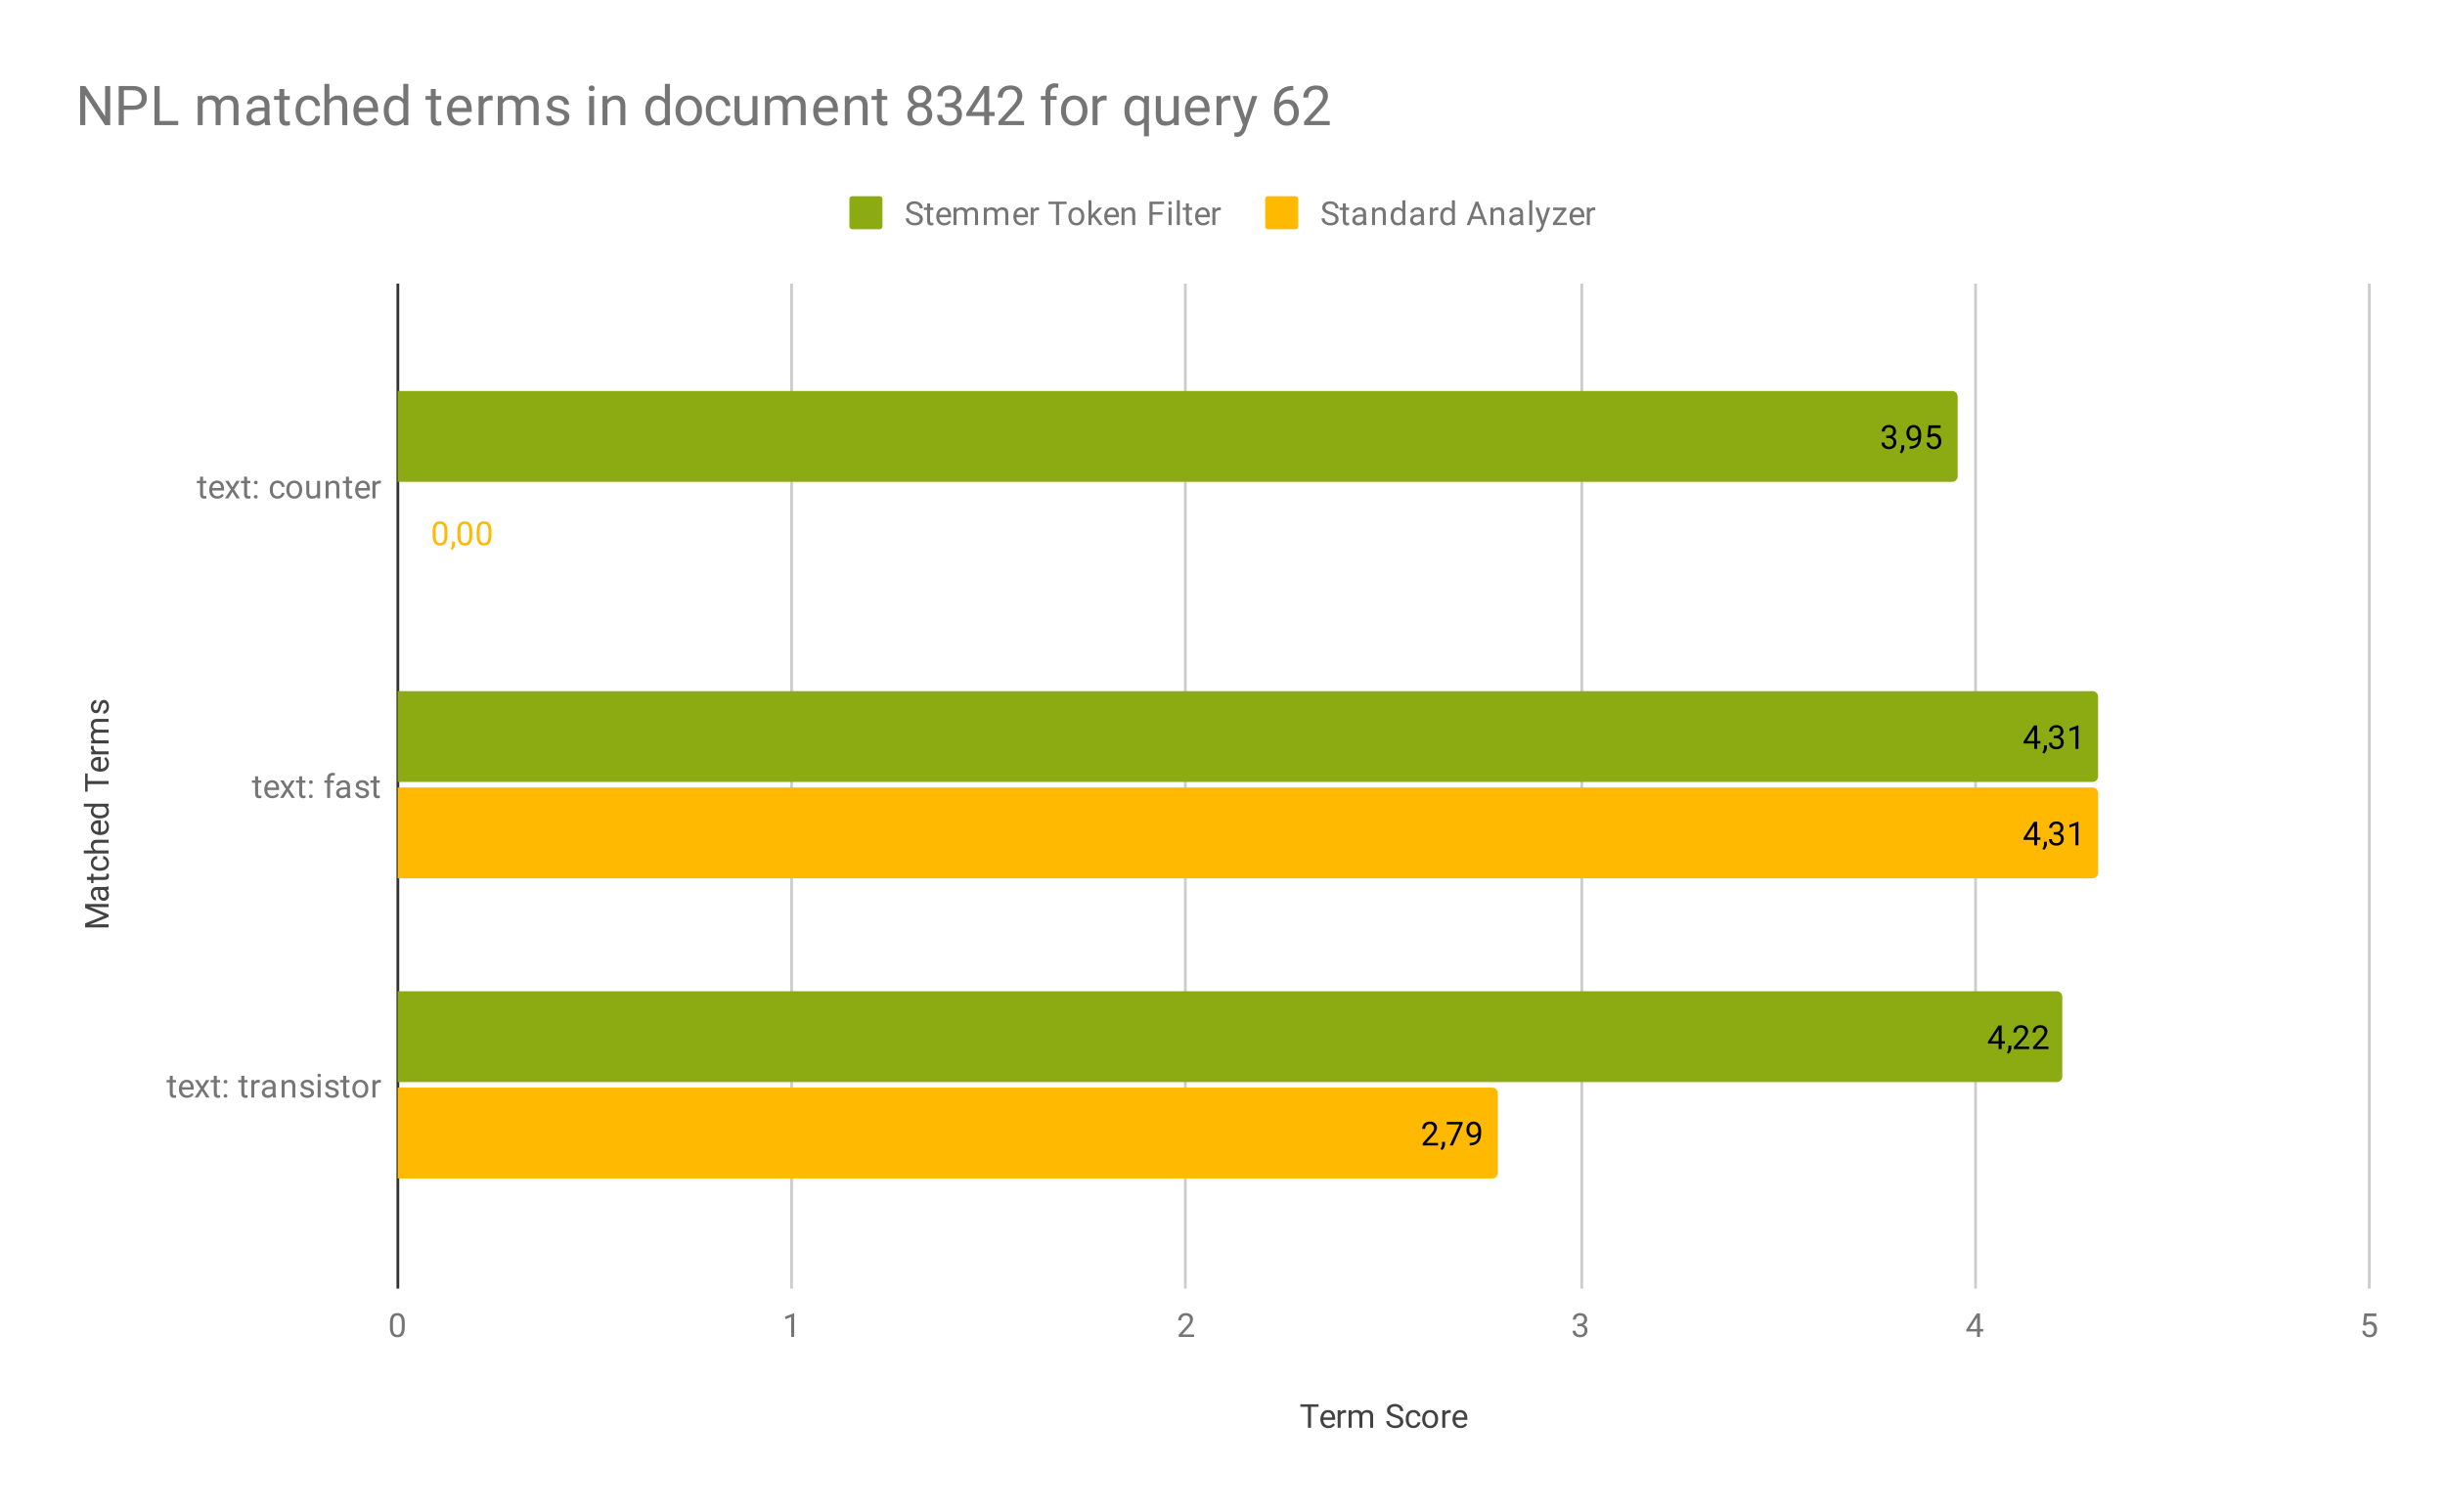 <svg version="1.1" viewBox="0.0 0.0 888.0 549.0" fill="none" stroke="none" stroke-linecap="square" stroke-miterlimit="10" width="888" height="549" xmlns:xlink="http://www.w3.org/1999/xlink" xmlns="http://www.w3.org/2000/svg"><path fill="#ffffff" d="M0 0L888.0 0L888.0 549.0L0 549.0L0 0Z" fill-rule="nonzero"/><path stroke="#333333" stroke-width="1.0" stroke-linecap="butt" d="M144.5 103.5L144.5 467.5" fill-rule="nonzero"/><path stroke="#cccccc" stroke-width="1.0" stroke-linecap="butt" d="M287.5 103.5L287.5 467.5" fill-rule="nonzero"/><path stroke="#cccccc" stroke-width="1.0" stroke-linecap="butt" d="M430.5 103.5L430.5 467.5" fill-rule="nonzero"/><path stroke="#cccccc" stroke-width="1.0" stroke-linecap="butt" d="M574.5 103.5L574.5 467.5" fill-rule="nonzero"/><path stroke="#cccccc" stroke-width="1.0" stroke-linecap="butt" d="M717.5 103.5L717.5 467.5" fill-rule="nonzero"/><path stroke="#cccccc" stroke-width="1.0" stroke-linecap="butt" d="M860.5 103.5L860.5 467.5" fill-rule="nonzero"/><clipPath id="id_0"><path d="M144.45 103.05L860.55 103.05L860.55 467.55L144.45 467.55L144.45 103.05Z" clip-rule="nonzero"/></clipPath><path stroke="#000000" stroke-width="2.0" stroke-linecap="butt" stroke-opacity="0.0" clip-path="url(#id_0)" d="M144.0 175.0L144.0 142.0L709.0 142.0C710.105 142.0 711.0 142.895 711.0 144.0L711.0 173.0C711.0 174.105 710.105 175.0 709.0 175.0Z" fill-rule="nonzero"/><path fill="#8cab13" clip-path="url(#id_0)" d="M144.0 175.0L144.0 142.0L709.0 142.0C710.105 142.0 711.0 142.895 711.0 144.0L711.0 173.0C711.0 174.105 710.105 175.0 709.0 175.0Z" fill-rule="nonzero"/><path stroke="#000000" stroke-width="2.0" stroke-linecap="butt" stroke-opacity="0.0" clip-path="url(#id_0)" d="M144.0 284.0L144.0 251.0L760.0 251.0C761.105 251.0 762.0 251.895 762.0 253.0L762.0 282.0C762.0 283.105 761.105 284.0 760.0 284.0Z" fill-rule="nonzero"/><path fill="#8cab13" clip-path="url(#id_0)" d="M144.0 284.0L144.0 251.0L760.0 251.0C761.105 251.0 762.0 251.895 762.0 253.0L762.0 282.0C762.0 283.105 761.105 284.0 760.0 284.0Z" fill-rule="nonzero"/><path stroke="#000000" stroke-width="2.0" stroke-linecap="butt" stroke-opacity="0.0" clip-path="url(#id_0)" d="M144.0 393.0L144.0 360.0L747.0 360.0C748.105 360.0 749.0 360.895 749.0 362.0L749.0 391.0C749.0 392.105 748.105 393.0 747.0 393.0Z" fill-rule="nonzero"/><path fill="#8cab13" clip-path="url(#id_0)" d="M144.0 393.0L144.0 360.0L747.0 360.0C748.105 360.0 749.0 360.895 749.0 362.0L749.0 391.0C749.0 392.105 748.105 393.0 747.0 393.0Z" fill-rule="nonzero"/><path stroke="#000000" stroke-width="2.0" stroke-linecap="butt" stroke-opacity="0.0" clip-path="url(#id_0)" d="M144.0 210.0L144.0 177.0L144.0 177.0L144.0 210.0Z" fill-rule="nonzero"/><path fill="#ffb900" clip-path="url(#id_0)" d="M144.0 210.0L144.0 177.0L144.0 177.0L144.0 210.0Z" fill-rule="nonzero"/><path stroke="#000000" stroke-width="2.0" stroke-linecap="butt" stroke-opacity="0.0" clip-path="url(#id_0)" d="M144.0 319.0L144.0 286.0L760.0 286.0C761.105 286.0 762.0 286.895 762.0 288.0L762.0 317.0C762.0 318.105 761.105 319.0 760.0 319.0Z" fill-rule="nonzero"/><path fill="#ffb900" clip-path="url(#id_0)" d="M144.0 319.0L144.0 286.0L760.0 286.0C761.105 286.0 762.0 286.895 762.0 288.0L762.0 317.0C762.0 318.105 761.105 319.0 760.0 319.0Z" fill-rule="nonzero"/><path stroke="#000000" stroke-width="2.0" stroke-linecap="butt" stroke-opacity="0.0" clip-path="url(#id_0)" d="M144.0 428.0L144.0 395.0L542.0 395.0C543.105 395.0 544.0 395.895 544.0 397.0L544.0 426.0C544.0 427.105 543.105 428.0 542.0 428.0Z" fill-rule="nonzero"/><path fill="#ffb900" clip-path="url(#id_0)" d="M144.0 428.0L144.0 395.0L542.0 395.0C543.105 395.0 544.0 395.895 544.0 397.0L544.0 426.0C544.0 427.105 543.105 428.0 542.0 428.0Z" fill-rule="nonzero"/><path stroke="#8cab13" stroke-width="3.0" stroke-linejoin="round" stroke-linecap="round" d="M685.078 158.203L685.891 158.203Q686.672 158.188 687.11 157.797Q687.547 157.406 687.547 156.734Q687.547 155.234 686.047 155.234Q685.344 155.234 684.922 155.641Q684.516 156.047 684.516 156.703L683.422 156.703Q683.422 155.688 684.157 155.016Q684.907 154.344 686.047 154.344Q687.25 154.344 687.938 154.984Q688.625 155.625 688.625 156.766Q688.625 157.328 688.266 157.844Q687.907 158.359 687.282 158.625Q687.985 158.844 688.36 159.359Q688.75 159.875 688.75 160.625Q688.75 161.766 688 162.453Q687.25 163.125 686.047 163.125Q684.86 163.125 684.094 162.469Q683.344 161.812 683.344 160.75L684.438 160.75Q684.438 161.422 684.875 161.828Q685.313 162.234 686.063 162.234Q686.844 162.234 687.25 161.828Q687.672 161.406 687.672 160.641Q687.672 159.906 687.219 159.516Q686.766 159.109 685.891 159.094L685.078 159.094L685.078 158.203ZM690.578 164.703L689.969 164.281Q690.516 163.516 690.547 162.688L690.547 161.719L691.61 161.719L691.61 162.562Q691.61 163.156 691.313 163.75Q691.016 164.344 690.578 164.703ZM696.657 159.25Q696.328 159.656 695.844 159.906Q695.375 160.141 694.813 160.141Q694.078 160.141 693.532 159.781Q692.985 159.422 692.688 158.766Q692.391 158.094 692.391 157.297Q692.391 156.453 692.703 155.766Q693.032 155.078 693.625 154.719Q694.235 154.344 695.032 154.344Q696.297 154.344 697.016 155.297Q697.75 156.25 697.75 157.875L697.75 158.188Q697.75 160.688 696.766 161.828Q695.782 162.969 693.797 163.0L693.578 163.0L693.578 162.094L693.813 162.094Q695.157 162.062 695.875 161.391Q696.594 160.719 696.657 159.25ZM694.985 159.25Q695.532 159.25 695.985 158.922Q696.453 158.578 696.672 158.094L696.672 157.656Q696.672 156.594 696.203 155.922Q695.735 155.25 695.032 155.25Q694.313 155.25 693.875 155.797Q693.453 156.344 693.453 157.25Q693.453 158.125 693.86 158.688Q694.282 159.25 694.985 159.25ZM700 158.719L700.438 154.469L704.813 154.469L704.813 155.469L701.36 155.469L701.094 157.797Q701.735 157.422 702.532 157.422Q703.688 157.422 704.375 158.203Q705.063 158.969 705.063 160.281Q705.063 161.594 704.344 162.359Q703.641 163.125 702.36 163.125Q701.235 163.125 700.516 162.5Q699.797 161.859 699.703 160.75L700.719 160.75Q700.828 161.484 701.25 161.859Q701.672 162.234 702.36 162.234Q703.11 162.234 703.547 161.719Q703.985 161.203 703.985 160.297Q703.985 159.438 703.516 158.922Q703.047 158.406 702.266 158.406Q701.563 158.406 701.157 158.703L700.875 158.938L700 158.719Z" fill-rule="nonzero"/><path fill="#000000" d="M685.078 158.203L685.891 158.203Q686.672 158.188 687.11 157.797Q687.547 157.406 687.547 156.734Q687.547 155.234 686.047 155.234Q685.344 155.234 684.922 155.641Q684.516 156.047 684.516 156.703L683.422 156.703Q683.422 155.688 684.157 155.016Q684.907 154.344 686.047 154.344Q687.25 154.344 687.938 154.984Q688.625 155.625 688.625 156.766Q688.625 157.328 688.266 157.844Q687.907 158.359 687.282 158.625Q687.985 158.844 688.36 159.359Q688.75 159.875 688.75 160.625Q688.75 161.766 688 162.453Q687.25 163.125 686.047 163.125Q684.86 163.125 684.094 162.469Q683.344 161.812 683.344 160.75L684.438 160.75Q684.438 161.422 684.875 161.828Q685.313 162.234 686.063 162.234Q686.844 162.234 687.25 161.828Q687.672 161.406 687.672 160.641Q687.672 159.906 687.219 159.516Q686.766 159.109 685.891 159.094L685.078 159.094L685.078 158.203ZM690.578 164.703L689.969 164.281Q690.516 163.516 690.547 162.688L690.547 161.719L691.61 161.719L691.61 162.562Q691.61 163.156 691.313 163.75Q691.016 164.344 690.578 164.703ZM696.657 159.25Q696.328 159.656 695.844 159.906Q695.375 160.141 694.813 160.141Q694.078 160.141 693.532 159.781Q692.985 159.422 692.688 158.766Q692.391 158.094 692.391 157.297Q692.391 156.453 692.703 155.766Q693.032 155.078 693.625 154.719Q694.235 154.344 695.032 154.344Q696.297 154.344 697.016 155.297Q697.75 156.25 697.75 157.875L697.75 158.188Q697.75 160.688 696.766 161.828Q695.782 162.969 693.797 163.0L693.578 163.0L693.578 162.094L693.813 162.094Q695.157 162.062 695.875 161.391Q696.594 160.719 696.657 159.25ZM694.985 159.25Q695.532 159.25 695.985 158.922Q696.453 158.578 696.672 158.094L696.672 157.656Q696.672 156.594 696.203 155.922Q695.735 155.25 695.032 155.25Q694.313 155.25 693.875 155.797Q693.453 156.344 693.453 157.25Q693.453 158.125 693.86 158.688Q694.282 159.25 694.985 159.25ZM700 158.719L700.438 154.469L704.813 154.469L704.813 155.469L701.36 155.469L701.094 157.797Q701.735 157.422 702.532 157.422Q703.688 157.422 704.375 158.203Q705.063 158.969 705.063 160.281Q705.063 161.594 704.344 162.359Q703.641 163.125 702.36 163.125Q701.235 163.125 700.516 162.5Q699.797 161.859 699.703 160.75L700.719 160.75Q700.828 161.484 701.25 161.859Q701.672 162.234 702.36 162.234Q703.11 162.234 703.547 161.719Q703.985 161.203 703.985 160.297Q703.985 159.438 703.516 158.922Q703.047 158.406 702.266 158.406Q701.563 158.406 701.157 158.703L700.875 158.938L700 158.719Z" fill-rule="nonzero"/><path stroke="#8cab13" stroke-width="3.0" stroke-linejoin="round" stroke-linecap="round" d="M739.88 269.141L741.067 269.141L741.067 270.016L739.88 270.016L739.88 272.0L738.802 272.0L738.802 270.016L734.911 270.016L734.911 269.375L738.724 263.469L739.88 263.469L739.88 269.141ZM736.145 269.141L738.802 269.141L738.802 264.953L738.661 265.188L736.145 269.141ZM742.38 273.703L741.77 273.281Q742.317 272.516 742.349 271.688L742.349 270.719L743.411 270.719L743.411 271.562Q743.411 272.156 743.114 272.75Q742.817 273.344 742.38 273.703ZM745.88 267.203L746.692 267.203Q747.474 267.188 747.911 266.797Q748.349 266.406 748.349 265.734Q748.349 264.234 746.849 264.234Q746.145 264.234 745.724 264.641Q745.317 265.047 745.317 265.703L744.224 265.703Q744.224 264.688 744.958 264.016Q745.708 263.344 746.849 263.344Q748.052 263.344 748.739 263.984Q749.427 264.625 749.427 265.766Q749.427 266.328 749.067 266.844Q748.708 267.359 748.083 267.625Q748.786 267.844 749.161 268.359Q749.552 268.875 749.552 269.625Q749.552 270.766 748.802 271.453Q748.052 272.125 746.849 272.125Q745.661 272.125 744.895 271.469Q744.145 270.812 744.145 269.75L745.239 269.75Q745.239 270.422 745.677 270.828Q746.114 271.234 746.864 271.234Q747.645 271.234 748.052 270.828Q748.474 270.406 748.474 269.641Q748.474 268.906 748.02 268.516Q747.567 268.109 746.692 268.094L745.88 268.094L745.88 267.203ZM754.864 272.0L753.786 272.0L753.786 264.781L751.599 265.578L751.599 264.594L754.708 263.422L754.864 263.422L754.864 272.0Z" fill-rule="nonzero"/><path fill="#000000" d="M739.88 269.141L741.067 269.141L741.067 270.016L739.88 270.016L739.88 272.0L738.802 272.0L738.802 270.016L734.911 270.016L734.911 269.375L738.724 263.469L739.88 263.469L739.88 269.141ZM736.145 269.141L738.802 269.141L738.802 264.953L738.661 265.188L736.145 269.141ZM742.38 273.703L741.77 273.281Q742.317 272.516 742.349 271.688L742.349 270.719L743.411 270.719L743.411 271.562Q743.411 272.156 743.114 272.75Q742.817 273.344 742.38 273.703ZM745.88 267.203L746.692 267.203Q747.474 267.188 747.911 266.797Q748.349 266.406 748.349 265.734Q748.349 264.234 746.849 264.234Q746.145 264.234 745.724 264.641Q745.317 265.047 745.317 265.703L744.224 265.703Q744.224 264.688 744.958 264.016Q745.708 263.344 746.849 263.344Q748.052 263.344 748.739 263.984Q749.427 264.625 749.427 265.766Q749.427 266.328 749.067 266.844Q748.708 267.359 748.083 267.625Q748.786 267.844 749.161 268.359Q749.552 268.875 749.552 269.625Q749.552 270.766 748.802 271.453Q748.052 272.125 746.849 272.125Q745.661 272.125 744.895 271.469Q744.145 270.812 744.145 269.75L745.239 269.75Q745.239 270.422 745.677 270.828Q746.114 271.234 746.864 271.234Q747.645 271.234 748.052 270.828Q748.474 270.406 748.474 269.641Q748.474 268.906 748.02 268.516Q747.567 268.109 746.692 268.094L745.88 268.094L745.88 267.203ZM754.864 272.0L753.786 272.0L753.786 264.781L751.599 265.578L751.599 264.594L754.708 263.422L754.864 263.422L754.864 272.0Z" fill-rule="nonzero"/><path stroke="#8cab13" stroke-width="3.0" stroke-linejoin="round" stroke-linecap="round" d="M726.972 378.141L728.159 378.141L728.159 379.016L726.972 379.016L726.972 381.0L725.894 381.0L725.894 379.016L722.003 379.016L722.003 378.375L725.816 372.469L726.972 372.469L726.972 378.141ZM723.237 378.141L725.894 378.141L725.894 373.953L725.753 374.188L723.237 378.141ZM729.472 382.703L728.862 382.281Q729.409 381.516 729.441 380.688L729.441 379.719L730.503 379.719L730.503 380.562Q730.503 381.156 730.206 381.75Q729.909 382.344 729.472 382.703ZM736.987 381.0L731.394 381.0L731.394 380.219L734.347 376.938Q735.003 376.188 735.253 375.734Q735.503 375.266 735.503 374.766Q735.503 374.094 735.097 373.672Q734.706 373.234 734.019 373.234Q733.222 373.234 732.769 373.703Q732.316 374.156 732.316 374.984L731.237 374.984Q731.237 373.797 731.987 373.078Q732.753 372.344 734.019 372.344Q735.222 372.344 735.909 372.969Q736.597 373.594 736.597 374.641Q736.597 375.891 734.987 377.641L732.706 380.109L736.987 380.109L736.987 381.0ZM743.987 381.0L738.394 381.0L738.394 380.219L741.347 376.938Q742.003 376.188 742.253 375.734Q742.503 375.266 742.503 374.766Q742.503 374.094 742.097 373.672Q741.706 373.234 741.019 373.234Q740.222 373.234 739.769 373.703Q739.316 374.156 739.316 374.984L738.237 374.984Q738.237 373.797 738.987 373.078Q739.753 372.344 741.019 372.344Q742.222 372.344 742.909 372.969Q743.597 373.594 743.597 374.641Q743.597 375.891 741.987 377.641L739.706 380.109L743.987 380.109L743.987 381.0Z" fill-rule="nonzero"/><path fill="#000000" d="M726.972 378.141L728.159 378.141L728.159 379.016L726.972 379.016L726.972 381.0L725.894 381.0L725.894 379.016L722.003 379.016L722.003 378.375L725.816 372.469L726.972 372.469L726.972 378.141ZM723.237 378.141L725.894 378.141L725.894 373.953L725.753 374.188L723.237 378.141ZM729.472 382.703L728.862 382.281Q729.409 381.516 729.441 380.688L729.441 379.719L730.503 379.719L730.503 380.562Q730.503 381.156 730.206 381.75Q729.909 382.344 729.472 382.703ZM736.987 381.0L731.394 381.0L731.394 380.219L734.347 376.938Q735.003 376.188 735.253 375.734Q735.503 375.266 735.503 374.766Q735.503 374.094 735.097 373.672Q734.706 373.234 734.019 373.234Q733.222 373.234 732.769 373.703Q732.316 374.156 732.316 374.984L731.237 374.984Q731.237 373.797 731.987 373.078Q732.753 372.344 734.019 372.344Q735.222 372.344 735.909 372.969Q736.597 373.594 736.597 374.641Q736.597 375.891 734.987 377.641L732.706 380.109L736.987 380.109L736.987 381.0ZM743.987 381.0L738.394 381.0L738.394 380.219L741.347 376.938Q742.003 376.188 742.253 375.734Q742.503 375.266 742.503 374.766Q742.503 374.094 742.097 373.672Q741.706 373.234 741.019 373.234Q740.222 373.234 739.769 373.703Q739.316 374.156 739.316 374.984L738.237 374.984Q738.237 373.797 738.987 373.078Q739.753 372.344 741.019 372.344Q742.222 372.344 742.909 372.969Q743.597 373.594 743.597 374.641Q743.597 375.891 741.987 377.641L739.706 380.109L743.987 380.109L743.987 381.0Z" fill-rule="nonzero"/><path stroke="#ffffff" stroke-width="3.0" stroke-linejoin="round" stroke-linecap="round" d="M162.512 194.359Q162.512 196.266 161.856 197.203Q161.216 198.125 159.825 198.125Q158.466 198.125 157.809 197.219Q157.153 196.312 157.122 194.5L157.122 193.062Q157.122 191.172 157.762 190.266Q158.419 189.344 159.809 189.344Q161.184 189.344 161.841 190.234Q162.497 191.109 162.512 192.953L162.512 194.359ZM161.419 192.875Q161.419 191.5 161.028 190.875Q160.653 190.234 159.809 190.234Q158.981 190.234 158.591 190.875Q158.216 191.5 158.216 192.797L158.216 194.531Q158.216 195.906 158.606 196.578Q159.012 197.234 159.825 197.234Q160.622 197.234 161.012 196.609Q161.403 195.984 161.419 194.656L161.419 192.875ZM164.231 199.703L163.622 199.281Q164.169 198.516 164.2 197.688L164.2 196.719L165.262 196.719L165.262 197.562Q165.262 198.156 164.966 198.75Q164.669 199.344 164.231 199.703ZM171.512 194.359Q171.512 196.266 170.856 197.203Q170.216 198.125 168.825 198.125Q167.466 198.125 166.809 197.219Q166.153 196.312 166.122 194.5L166.122 193.062Q166.122 191.172 166.762 190.266Q167.419 189.344 168.809 189.344Q170.184 189.344 170.841 190.234Q171.497 191.109 171.512 192.953L171.512 194.359ZM170.419 192.875Q170.419 191.5 170.028 190.875Q169.653 190.234 168.809 190.234Q167.981 190.234 167.591 190.875Q167.216 191.5 167.216 192.797L167.216 194.531Q167.216 195.906 167.606 196.578Q168.012 197.234 168.825 197.234Q169.622 197.234 170.012 196.609Q170.403 195.984 170.419 194.656L170.419 192.875ZM178.512 194.359Q178.512 196.266 177.856 197.203Q177.216 198.125 175.825 198.125Q174.466 198.125 173.809 197.219Q173.153 196.312 173.122 194.5L173.122 193.062Q173.122 191.172 173.762 190.266Q174.419 189.344 175.809 189.344Q177.184 189.344 177.841 190.234Q178.497 191.109 178.512 192.953L178.512 194.359ZM177.419 192.875Q177.419 191.5 177.028 190.875Q176.653 190.234 175.809 190.234Q174.981 190.234 174.591 190.875Q174.216 191.5 174.216 192.797L174.216 194.531Q174.216 195.906 174.606 196.578Q175.012 197.234 175.825 197.234Q176.622 197.234 177.012 196.609Q177.403 195.984 177.419 194.656L177.419 192.875Z" fill-rule="nonzero"/><path fill="#ffb900" d="M162.512 194.359Q162.512 196.266 161.856 197.203Q161.216 198.125 159.825 198.125Q158.466 198.125 157.809 197.219Q157.153 196.312 157.122 194.5L157.122 193.062Q157.122 191.172 157.762 190.266Q158.419 189.344 159.809 189.344Q161.184 189.344 161.841 190.234Q162.497 191.109 162.512 192.953L162.512 194.359ZM161.419 192.875Q161.419 191.5 161.028 190.875Q160.653 190.234 159.809 190.234Q158.981 190.234 158.591 190.875Q158.216 191.5 158.216 192.797L158.216 194.531Q158.216 195.906 158.606 196.578Q159.012 197.234 159.825 197.234Q160.622 197.234 161.012 196.609Q161.403 195.984 161.419 194.656L161.419 192.875ZM164.231 199.703L163.622 199.281Q164.169 198.516 164.2 197.688L164.2 196.719L165.262 196.719L165.262 197.562Q165.262 198.156 164.966 198.75Q164.669 199.344 164.231 199.703ZM171.512 194.359Q171.512 196.266 170.856 197.203Q170.216 198.125 168.825 198.125Q167.466 198.125 166.809 197.219Q166.153 196.312 166.122 194.5L166.122 193.062Q166.122 191.172 166.762 190.266Q167.419 189.344 168.809 189.344Q170.184 189.344 170.841 190.234Q171.497 191.109 171.512 192.953L171.512 194.359ZM170.419 192.875Q170.419 191.5 170.028 190.875Q169.653 190.234 168.809 190.234Q167.981 190.234 167.591 190.875Q167.216 191.5 167.216 192.797L167.216 194.531Q167.216 195.906 167.606 196.578Q168.012 197.234 168.825 197.234Q169.622 197.234 170.012 196.609Q170.403 195.984 170.419 194.656L170.419 192.875ZM178.512 194.359Q178.512 196.266 177.856 197.203Q177.216 198.125 175.825 198.125Q174.466 198.125 173.809 197.219Q173.153 196.312 173.122 194.5L173.122 193.062Q173.122 191.172 173.762 190.266Q174.419 189.344 175.809 189.344Q177.184 189.344 177.841 190.234Q178.497 191.109 178.512 192.953L178.512 194.359ZM177.419 192.875Q177.419 191.5 177.028 190.875Q176.653 190.234 175.809 190.234Q174.981 190.234 174.591 190.875Q174.216 191.5 174.216 192.797L174.216 194.531Q174.216 195.906 174.606 196.578Q175.012 197.234 175.825 197.234Q176.622 197.234 177.012 196.609Q177.403 195.984 177.419 194.656L177.419 192.875Z" fill-rule="nonzero"/><path stroke="#ffb900" stroke-width="3.0" stroke-linejoin="round" stroke-linecap="round" d="M739.88 304.141L741.067 304.141L741.067 305.016L739.88 305.016L739.88 307.0L738.802 307.0L738.802 305.016L734.911 305.016L734.911 304.375L738.724 298.469L739.88 298.469L739.88 304.141ZM736.145 304.141L738.802 304.141L738.802 299.953L738.661 300.188L736.145 304.141ZM742.38 308.703L741.77 308.281Q742.317 307.516 742.349 306.688L742.349 305.719L743.411 305.719L743.411 306.562Q743.411 307.156 743.114 307.75Q742.817 308.344 742.38 308.703ZM745.88 302.203L746.692 302.203Q747.474 302.188 747.911 301.797Q748.349 301.406 748.349 300.734Q748.349 299.234 746.849 299.234Q746.145 299.234 745.724 299.641Q745.317 300.047 745.317 300.703L744.224 300.703Q744.224 299.688 744.958 299.016Q745.708 298.344 746.849 298.344Q748.052 298.344 748.739 298.984Q749.427 299.625 749.427 300.766Q749.427 301.328 749.067 301.844Q748.708 302.359 748.083 302.625Q748.786 302.844 749.161 303.359Q749.552 303.875 749.552 304.625Q749.552 305.766 748.802 306.453Q748.052 307.125 746.849 307.125Q745.661 307.125 744.895 306.469Q744.145 305.812 744.145 304.75L745.239 304.75Q745.239 305.422 745.677 305.828Q746.114 306.234 746.864 306.234Q747.645 306.234 748.052 305.828Q748.474 305.406 748.474 304.641Q748.474 303.906 748.02 303.516Q747.567 303.109 746.692 303.094L745.88 303.094L745.88 302.203ZM754.864 307.0L753.786 307.0L753.786 299.781L751.599 300.578L751.599 299.594L754.708 298.422L754.864 298.422L754.864 307.0Z" fill-rule="nonzero"/><path fill="#000000" d="M739.88 304.141L741.067 304.141L741.067 305.016L739.88 305.016L739.88 307.0L738.802 307.0L738.802 305.016L734.911 305.016L734.911 304.375L738.724 298.469L739.88 298.469L739.88 304.141ZM736.145 304.141L738.802 304.141L738.802 299.953L738.661 300.188L736.145 304.141ZM742.38 308.703L741.77 308.281Q742.317 307.516 742.349 306.688L742.349 305.719L743.411 305.719L743.411 306.562Q743.411 307.156 743.114 307.75Q742.817 308.344 742.38 308.703ZM745.88 302.203L746.692 302.203Q747.474 302.188 747.911 301.797Q748.349 301.406 748.349 300.734Q748.349 299.234 746.849 299.234Q746.145 299.234 745.724 299.641Q745.317 300.047 745.317 300.703L744.224 300.703Q744.224 299.688 744.958 299.016Q745.708 298.344 746.849 298.344Q748.052 298.344 748.739 298.984Q749.427 299.625 749.427 300.766Q749.427 301.328 749.067 301.844Q748.708 302.359 748.083 302.625Q748.786 302.844 749.161 303.359Q749.552 303.875 749.552 304.625Q749.552 305.766 748.802 306.453Q748.052 307.125 746.849 307.125Q745.661 307.125 744.895 306.469Q744.145 305.812 744.145 304.75L745.239 304.75Q745.239 305.422 745.677 305.828Q746.114 306.234 746.864 306.234Q747.645 306.234 748.052 305.828Q748.474 305.406 748.474 304.641Q748.474 303.906 748.02 303.516Q747.567 303.109 746.692 303.094L745.88 303.094L745.88 302.203ZM754.864 307.0L753.786 307.0L753.786 299.781L751.599 300.578L751.599 299.594L754.708 298.422L754.864 298.422L754.864 307.0Z" fill-rule="nonzero"/><path stroke="#ffb900" stroke-width="3.0" stroke-linejoin="round" stroke-linecap="round" d="M522.289 416.0L516.696 416.0L516.696 415.219L519.649 411.938Q520.305 411.188 520.555 410.734Q520.805 410.266 520.805 409.766Q520.805 409.094 520.399 408.672Q520.008 408.234 519.321 408.234Q518.524 408.234 518.071 408.703Q517.617 409.156 517.617 409.984L516.539 409.984Q516.539 408.797 517.289 408.078Q518.055 407.344 519.321 407.344Q520.524 407.344 521.211 407.969Q521.899 408.594 521.899 409.641Q521.899 410.891 520.289 412.641L518.008 415.109L522.289 415.109L522.289 416.0ZM523.774 417.703L523.164 417.281Q523.711 416.516 523.742 415.688L523.742 414.719L524.805 414.719L524.805 415.562Q524.805 416.156 524.508 416.75Q524.211 417.344 523.774 417.703ZM531.211 408.078L527.68 416.0L526.539 416.0L530.055 408.359L525.446 408.359L525.446 407.469L531.211 407.469L531.211 408.078ZM536.852 412.25Q536.524 412.656 536.039 412.906Q535.571 413.141 535.008 413.141Q534.274 413.141 533.727 412.781Q533.18 412.422 532.883 411.766Q532.586 411.094 532.586 410.297Q532.586 409.453 532.899 408.766Q533.227 408.078 533.821 407.719Q534.43 407.344 535.227 407.344Q536.492 407.344 537.211 408.297Q537.946 409.25 537.946 410.875L537.946 411.188Q537.946 413.688 536.961 414.828Q535.977 415.969 533.992 416.0L533.774 416.0L533.774 415.094L534.008 415.094Q535.352 415.062 536.071 414.391Q536.789 413.719 536.852 412.25ZM535.18 412.25Q535.727 412.25 536.18 411.922Q536.649 411.578 536.867 411.094L536.867 410.656Q536.867 409.594 536.399 408.922Q535.93 408.25 535.227 408.25Q534.508 408.25 534.071 408.797Q533.649 409.344 533.649 410.25Q533.649 411.125 534.055 411.688Q534.477 412.25 535.18 412.25Z" fill-rule="nonzero"/><path fill="#000000" d="M522.289 416.0L516.696 416.0L516.696 415.219L519.649 411.938Q520.305 411.188 520.555 410.734Q520.805 410.266 520.805 409.766Q520.805 409.094 520.399 408.672Q520.008 408.234 519.321 408.234Q518.524 408.234 518.071 408.703Q517.617 409.156 517.617 409.984L516.539 409.984Q516.539 408.797 517.289 408.078Q518.055 407.344 519.321 407.344Q520.524 407.344 521.211 407.969Q521.899 408.594 521.899 409.641Q521.899 410.891 520.289 412.641L518.008 415.109L522.289 415.109L522.289 416.0ZM523.774 417.703L523.164 417.281Q523.711 416.516 523.742 415.688L523.742 414.719L524.805 414.719L524.805 415.562Q524.805 416.156 524.508 416.75Q524.211 417.344 523.774 417.703ZM531.211 408.078L527.68 416.0L526.539 416.0L530.055 408.359L525.446 408.359L525.446 407.469L531.211 407.469L531.211 408.078ZM536.852 412.25Q536.524 412.656 536.039 412.906Q535.571 413.141 535.008 413.141Q534.274 413.141 533.727 412.781Q533.18 412.422 532.883 411.766Q532.586 411.094 532.586 410.297Q532.586 409.453 532.899 408.766Q533.227 408.078 533.821 407.719Q534.43 407.344 535.227 407.344Q536.492 407.344 537.211 408.297Q537.946 409.25 537.946 410.875L537.946 411.188Q537.946 413.688 536.961 414.828Q535.977 415.969 533.992 416.0L533.774 416.0L533.774 415.094L534.008 415.094Q535.352 415.062 536.071 414.391Q536.789 413.719 536.852 412.25ZM535.18 412.25Q535.727 412.25 536.18 411.922Q536.649 411.578 536.867 411.094L536.867 410.656Q536.867 409.594 536.399 408.922Q535.93 408.25 535.227 408.25Q534.508 408.25 534.071 408.797Q533.649 409.344 533.649 410.25Q533.649 411.125 534.055 411.688Q534.477 412.25 535.18 412.25Z" fill-rule="nonzero"/><path fill="#424242" d="M478.891 510.941L476.141 510.941L476.141 518.55L475.031 518.55L475.031 510.941L472.281 510.941L472.281 510.019L478.891 510.019L478.891 510.941ZM482.453 518.675Q481.156 518.675 480.344 517.831Q479.547 516.972 479.547 515.55L479.547 515.362Q479.547 514.409 479.906 513.675Q480.266 512.925 480.906 512.519Q481.562 512.097 482.312 512.097Q483.547 512.097 484.234 512.909Q484.922 513.722 484.922 515.237L484.922 515.691L480.625 515.691Q480.656 516.628 481.172 517.206Q481.703 517.784 482.516 517.784Q483.078 517.784 483.469 517.55Q483.875 517.316 484.188 516.925L484.844 517.441Q484.047 518.675 482.453 518.675ZM482.312 512.987Q481.656 512.987 481.203 513.472Q480.766 513.941 480.672 514.8L483.844 514.8L483.844 514.722Q483.797 513.894 483.391 513.441Q483.0 512.987 482.312 512.987ZM488.891 513.175Q488.641 513.144 488.359 513.144Q487.281 513.144 486.906 514.05L486.906 518.55L485.828 518.55L485.828 512.206L486.875 512.206L486.891 512.941Q487.422 512.097 488.406 512.097Q488.719 512.097 488.891 512.175L488.891 513.175ZM490.844 512.206L490.875 512.909Q491.562 512.097 492.75 512.097Q494.078 512.097 494.562 513.112Q494.875 512.659 495.375 512.378Q495.891 512.097 496.578 512.097Q498.672 512.097 498.703 514.3L498.703 518.55L497.625 518.55L497.625 514.362Q497.625 513.691 497.312 513.362Q497.0 513.019 496.266 513.019Q495.656 513.019 495.25 513.378Q494.859 513.737 494.797 514.347L494.797 518.55L493.719 518.55L493.719 514.394Q493.719 513.019 492.359 513.019Q491.297 513.019 490.906 513.925L490.906 518.55L489.812 518.55L489.812 512.206L490.844 512.206ZM506.5 514.753Q505.062 514.331 504.391 513.722Q503.734 513.112 503.734 512.222Q503.734 511.222 504.531 510.566Q505.344 509.894 506.641 509.894Q507.516 509.894 508.203 510.238Q508.891 510.581 509.266 511.175Q509.656 511.769 509.656 512.487L508.516 512.487Q508.516 511.706 508.016 511.269Q507.531 510.831 506.641 510.831Q505.812 510.831 505.344 511.206Q504.875 511.566 504.875 512.206Q504.875 512.737 505.312 513.097Q505.766 513.456 506.828 513.753Q507.891 514.05 508.484 514.409Q509.094 514.769 509.375 515.253Q509.672 515.737 509.672 516.378Q509.672 517.425 508.859 518.05Q508.047 518.675 506.703 518.675Q505.812 518.675 505.047 518.331Q504.297 517.987 503.875 517.409Q503.469 516.816 503.469 516.081L504.594 516.081Q504.594 516.847 505.172 517.3Q505.75 517.753 506.703 517.753Q507.594 517.753 508.062 517.394Q508.531 517.019 508.531 516.394Q508.531 515.769 508.094 515.425Q507.656 515.081 506.5 514.753ZM513.359 517.784Q513.938 517.784 514.375 517.441Q514.812 517.081 514.859 516.55L515.891 516.55Q515.859 517.097 515.5 517.597Q515.156 518.081 514.578 518.378Q514.016 518.675 513.359 518.675Q512.062 518.675 511.297 517.816Q510.547 516.941 510.547 515.441L510.547 515.253Q510.547 514.331 510.875 513.612Q511.219 512.894 511.844 512.503Q512.484 512.097 513.359 512.097Q514.422 512.097 515.125 512.737Q515.844 513.362 515.891 514.394L514.859 514.394Q514.812 513.769 514.391 513.378Q513.969 512.987 513.359 512.987Q512.531 512.987 512.078 513.581Q511.625 514.175 511.625 515.3L511.625 515.503Q511.625 516.597 512.078 517.191Q512.531 517.784 513.359 517.784ZM516.531 515.316Q516.531 514.394 516.891 513.644Q517.266 512.894 517.922 512.503Q518.578 512.097 519.406 512.097Q520.703 512.097 521.5 512.987Q522.312 513.878 522.312 515.378L522.312 515.456Q522.312 516.378 521.953 517.112Q521.594 517.847 520.938 518.269Q520.281 518.675 519.422 518.675Q518.141 518.675 517.328 517.784Q516.531 516.878 516.531 515.394L516.531 515.316ZM517.625 515.456Q517.625 516.503 518.109 517.144Q518.609 517.784 519.422 517.784Q520.25 517.784 520.734 517.144Q521.219 516.487 521.219 515.316Q521.219 514.284 520.719 513.644Q520.234 512.987 519.406 512.987Q518.609 512.987 518.109 513.628Q517.625 514.253 517.625 515.456ZM526.891 513.175Q526.641 513.144 526.359 513.144Q525.281 513.144 524.906 514.05L524.906 518.55L523.828 518.55L523.828 512.206L524.875 512.206L524.891 512.941Q525.422 512.097 526.406 512.097Q526.719 512.097 526.891 512.175L526.891 513.175ZM530.453 518.675Q529.156 518.675 528.344 517.831Q527.547 516.972 527.547 515.55L527.547 515.362Q527.547 514.409 527.906 513.675Q528.266 512.925 528.906 512.519Q529.562 512.097 530.312 512.097Q531.547 512.097 532.234 512.909Q532.922 513.722 532.922 515.237L532.922 515.691L528.625 515.691Q528.656 516.628 529.172 517.206Q529.703 517.784 530.516 517.784Q531.078 517.784 531.469 517.55Q531.875 517.316 532.188 516.925L532.844 517.441Q532.047 518.675 530.453 518.675ZM530.312 512.987Q529.656 512.987 529.203 513.472Q528.766 513.941 528.672 514.8L531.844 514.8L531.844 514.722Q531.797 513.894 531.391 513.441Q531.0 512.987 530.312 512.987Z" fill-rule="nonzero"/><path fill="#424242" d="M30.919 335.363L37.872 332.566L30.919 329.784L30.919 328.316L39.45 328.316L39.45 329.441L36.122 329.441L32.544 329.331L39.45 332.144L39.45 333.003L32.559 335.8L36.122 335.691L39.45 335.691L39.45 336.816L30.919 336.816L30.919 335.363ZM39.45 323.066Q39.262 323.159 38.778 323.222Q39.575 323.972 39.575 325.019Q39.575 325.956 39.044 326.566Q38.512 327.159 37.684 327.159Q36.7 327.159 36.153 326.409Q35.606 325.659 35.606 324.284L35.606 323.238L35.106 323.238Q34.544 323.238 34.216 323.581Q33.872 323.909 33.872 324.581Q33.872 325.159 34.169 325.55Q34.45 325.941 34.872 325.941L34.872 327.034Q34.387 327.034 33.95 326.706Q33.512 326.363 33.262 325.784Q32.997 325.206 32.997 324.519Q32.997 323.409 33.544 322.8Q34.091 322.175 35.044 322.144L37.966 322.144Q38.841 322.144 39.356 321.925L39.45 321.925L39.45 323.066ZM38.622 324.863Q38.622 324.347 38.356 323.894Q38.091 323.441 37.669 323.238L36.372 323.238L36.372 324.081Q36.372 326.081 37.544 326.081Q38.044 326.081 38.341 325.738Q38.622 325.394 38.622 324.863ZM31.575 318.503L33.106 318.503L33.106 317.331L33.95 317.331L33.95 318.503L37.872 318.503Q38.262 318.503 38.45 318.347Q38.637 318.191 38.637 317.816Q38.637 317.628 38.575 317.3L39.45 317.3Q39.575 317.722 39.575 318.128Q39.575 318.847 39.137 319.222Q38.684 319.597 37.872 319.597L33.95 319.597L33.95 320.753L33.106 320.753L33.106 319.597L31.575 319.597L31.575 318.503ZM38.684 313.441Q38.684 312.863 38.341 312.425Q37.981 311.988 37.45 311.941L37.45 310.909Q37.997 310.941 38.497 311.3Q38.981 311.644 39.278 312.222Q39.575 312.784 39.575 313.441Q39.575 314.738 38.716 315.503Q37.841 316.253 36.341 316.253L36.153 316.253Q35.231 316.253 34.512 315.925Q33.794 315.581 33.403 314.956Q32.997 314.316 32.997 313.441Q32.997 312.378 33.637 311.675Q34.262 310.956 35.294 310.909L35.294 311.941Q34.669 311.988 34.278 312.409Q33.887 312.831 33.887 313.441Q33.887 314.269 34.481 314.722Q35.075 315.175 36.2 315.175L36.403 315.175Q37.497 315.175 38.091 314.722Q38.684 314.269 38.684 313.441ZM33.872 308.894Q32.997 308.175 32.997 307.019Q32.997 305.003 35.262 304.988L39.45 304.988L39.45 306.081L35.247 306.081Q34.575 306.081 34.247 306.394Q33.919 306.691 33.919 307.347Q33.919 307.878 34.2 308.284Q34.481 308.675 34.934 308.894L39.45 308.894L39.45 309.972L30.45 309.972L30.45 308.894L33.872 308.894ZM39.575 300.347Q39.575 301.644 38.731 302.456Q37.872 303.253 36.45 303.253L36.262 303.253Q35.309 303.253 34.575 302.894Q33.825 302.534 33.419 301.894Q32.997 301.238 32.997 300.488Q32.997 299.253 33.809 298.566Q34.622 297.878 36.137 297.878L36.591 297.878L36.591 302.175Q37.528 302.144 38.106 301.628Q38.684 301.097 38.684 300.284Q38.684 299.722 38.45 299.331Q38.216 298.925 37.825 298.613L38.341 297.956Q39.575 298.753 39.575 300.347ZM33.887 300.488Q33.887 301.144 34.372 301.597Q34.841 302.034 35.7 302.128L35.7 298.956L35.622 298.956Q34.794 299.003 34.341 299.409Q33.887 299.8 33.887 300.488ZM36.231 297.238Q34.762 297.238 33.887 296.55Q32.997 295.863 32.997 294.738Q32.997 293.628 33.747 292.972L30.45 292.972L30.45 291.894L39.45 291.894L39.45 292.894L38.762 292.941Q39.575 293.597 39.575 294.753Q39.575 295.847 38.669 296.55Q37.762 297.238 36.309 297.238L36.231 297.238ZM36.356 296.159Q37.434 296.159 38.044 295.722Q38.653 295.269 38.653 294.488Q38.653 293.456 37.716 292.972L34.809 292.972Q33.919 293.456 33.919 294.472Q33.919 295.269 34.528 295.722Q35.137 296.159 36.356 296.159ZM31.841 280.909L31.841 283.659L39.45 283.659L39.45 284.769L31.841 284.769L31.841 287.519L30.919 287.519L30.919 280.909L31.841 280.909ZM39.575 277.347Q39.575 278.644 38.731 279.456Q37.872 280.253 36.45 280.253L36.262 280.253Q35.309 280.253 34.575 279.894Q33.825 279.534 33.419 278.894Q32.997 278.238 32.997 277.488Q32.997 276.253 33.809 275.566Q34.622 274.878 36.137 274.878L36.591 274.878L36.591 279.175Q37.528 279.144 38.106 278.628Q38.684 278.097 38.684 277.284Q38.684 276.722 38.45 276.331Q38.216 275.925 37.825 275.613L38.341 274.956Q39.575 275.753 39.575 277.347ZM33.887 277.488Q33.887 278.144 34.372 278.597Q34.841 279.034 35.7 279.128L35.7 275.956L35.622 275.956Q34.794 276.003 34.341 276.409Q33.887 276.8 33.887 277.488ZM34.075 270.909Q34.044 271.159 34.044 271.441Q34.044 272.519 34.95 272.894L39.45 272.894L39.45 273.972L33.106 273.972L33.106 272.925L33.841 272.909Q32.997 272.378 32.997 271.394Q32.997 271.081 33.075 270.909L34.075 270.909ZM33.106 268.956L33.809 268.925Q32.997 268.238 32.997 267.05Q32.997 265.722 34.012 265.238Q33.559 264.925 33.278 264.425Q32.997 263.909 32.997 263.222Q32.997 261.128 35.2 261.097L39.45 261.097L39.45 262.175L35.262 262.175Q34.591 262.175 34.262 262.488Q33.919 262.8 33.919 263.534Q33.919 264.144 34.278 264.55Q34.637 264.941 35.247 265.003L39.45 265.003L39.45 266.081L35.294 266.081Q33.919 266.081 33.919 267.441Q33.919 268.503 34.825 268.894L39.45 268.894L39.45 269.988L33.106 269.988L33.106 268.956ZM37.762 255.284Q37.325 255.284 37.091 255.628Q36.841 255.956 36.669 256.784Q36.497 257.597 36.247 258.081Q35.997 258.566 35.669 258.8Q35.325 259.019 34.856 259.019Q34.075 259.019 33.544 258.363Q32.997 257.706 32.997 256.675Q32.997 255.597 33.559 254.941Q34.106 254.269 34.966 254.269L34.966 255.347Q34.528 255.347 34.216 255.737Q33.887 256.113 33.887 256.675Q33.887 257.269 34.153 257.613Q34.403 257.941 34.809 257.941Q35.2 257.941 35.403 257.628Q35.606 257.316 35.794 256.503Q35.966 255.691 36.216 255.191Q36.466 254.691 36.825 254.456Q37.184 254.206 37.684 254.206Q38.544 254.206 39.059 254.894Q39.575 255.566 39.575 256.644Q39.575 257.409 39.309 258.003Q39.028 258.581 38.544 258.909Q38.059 259.238 37.497 259.238L37.497 258.159Q38.044 258.128 38.372 257.722Q38.684 257.316 38.684 256.644Q38.684 256.034 38.434 255.659Q38.184 255.284 37.762 255.284Z" fill-rule="nonzero"/><path fill="#757575" d="M73.747 173.119L73.747 174.65L74.919 174.65L74.919 175.494L73.747 175.494L73.747 179.416Q73.747 179.807 73.903 179.994Q74.059 180.182 74.434 180.182Q74.622 180.182 74.95 180.119L74.95 180.994Q74.528 181.119 74.122 181.119Q73.403 181.119 73.028 180.682Q72.653 180.228 72.653 179.416L72.653 175.494L71.497 175.494L71.497 174.65L72.653 174.65L72.653 173.119L73.747 173.119ZM78.903 181.119Q77.606 181.119 76.794 180.275Q75.997 179.416 75.997 177.994L75.997 177.807Q75.997 176.853 76.356 176.119Q76.716 175.369 77.356 174.963Q78.013 174.541 78.763 174.541Q79.997 174.541 80.684 175.353Q81.372 176.166 81.372 177.682L81.372 178.135L77.075 178.135Q77.106 179.072 77.622 179.65Q78.153 180.228 78.966 180.228Q79.528 180.228 79.919 179.994Q80.325 179.76 80.638 179.369L81.294 179.885Q80.497 181.119 78.903 181.119ZM78.763 175.432Q78.106 175.432 77.653 175.916Q77.216 176.385 77.122 177.244L80.294 177.244L80.294 177.166Q80.247 176.338 79.841 175.885Q79.45 175.432 78.763 175.432ZM84.403 176.963L85.809 174.65L87.075 174.65L84.997 177.791L87.138 180.994L85.888 180.994L84.419 178.619L82.95 180.994L81.684 180.994L83.825 177.791L81.763 174.65L83.013 174.65L84.403 176.963ZM89.747 173.119L89.747 174.65L90.919 174.65L90.919 175.494L89.747 175.494L89.747 179.416Q89.747 179.807 89.903 179.994Q90.059 180.182 90.434 180.182Q90.622 180.182 90.95 180.119L90.95 180.994Q90.528 181.119 90.122 181.119Q89.403 181.119 89.028 180.682Q88.653 180.228 88.653 179.416L88.653 175.494L87.497 175.494L87.497 174.65L88.653 174.65L88.653 173.119L89.747 173.119ZM92.231 180.432Q92.231 180.15 92.388 179.963Q92.559 179.775 92.888 179.775Q93.231 179.775 93.403 179.963Q93.575 180.15 93.575 180.432Q93.575 180.697 93.403 180.885Q93.231 181.057 92.888 181.057Q92.559 181.057 92.388 180.885Q92.231 180.697 92.231 180.432ZM92.247 175.26Q92.247 174.978 92.403 174.791Q92.575 174.603 92.903 174.603Q93.247 174.603 93.419 174.791Q93.591 174.978 93.591 175.26Q93.591 175.525 93.419 175.713Q93.247 175.885 92.903 175.885Q92.575 175.885 92.403 175.713Q92.247 175.525 92.247 175.26ZM100.809 180.228Q101.388 180.228 101.825 179.885Q102.263 179.525 102.309 178.994L103.341 178.994Q103.309 179.541 102.95 180.041Q102.606 180.525 102.028 180.822Q101.466 181.119 100.809 181.119Q99.513 181.119 98.747 180.26Q97.997 179.385 97.997 177.885L97.997 177.697Q97.997 176.775 98.325 176.057Q98.669 175.338 99.294 174.947Q99.934 174.541 100.809 174.541Q101.872 174.541 102.575 175.182Q103.294 175.807 103.341 176.838L102.309 176.838Q102.263 176.213 101.841 175.822Q101.419 175.432 100.809 175.432Q99.981 175.432 99.528 176.025Q99.075 176.619 99.075 177.744L99.075 177.947Q99.075 179.041 99.528 179.635Q99.981 180.228 100.809 180.228ZM103.981 177.76Q103.981 176.838 104.341 176.088Q104.716 175.338 105.372 174.947Q106.028 174.541 106.856 174.541Q108.153 174.541 108.95 175.432Q109.763 176.322 109.763 177.822L109.763 177.9Q109.763 178.822 109.403 179.557Q109.044 180.291 108.388 180.713Q107.731 181.119 106.872 181.119Q105.591 181.119 104.778 180.228Q103.981 179.322 103.981 177.838L103.981 177.76ZM105.075 177.9Q105.075 178.947 105.559 179.588Q106.059 180.228 106.872 180.228Q107.7 180.228 108.184 179.588Q108.669 178.932 108.669 177.76Q108.669 176.728 108.169 176.088Q107.684 175.432 106.856 175.432Q106.059 175.432 105.559 176.072Q105.075 176.697 105.075 177.9ZM115.184 180.369Q114.559 181.119 113.325 181.119Q112.309 181.119 111.778 180.525Q111.247 179.932 111.247 178.775L111.247 174.65L112.325 174.65L112.325 178.744Q112.325 180.197 113.497 180.197Q114.747 180.197 115.153 179.26L115.153 174.65L116.247 174.65L116.247 180.994L115.216 180.994L115.184 180.369ZM119.294 174.65L119.325 175.447Q120.059 174.541 121.231 174.541Q123.247 174.541 123.263 176.807L123.263 180.994L122.169 180.994L122.169 176.791Q122.169 176.119 121.856 175.791Q121.559 175.463 120.903 175.463Q120.372 175.463 119.966 175.744Q119.575 176.025 119.356 176.478L119.356 180.994L118.278 180.994L118.278 174.65L119.294 174.65ZM126.747 173.119L126.747 174.65L127.919 174.65L127.919 175.494L126.747 175.494L126.747 179.416Q126.747 179.807 126.903 179.994Q127.059 180.182 127.434 180.182Q127.622 180.182 127.95 180.119L127.95 180.994Q127.528 181.119 127.122 181.119Q126.403 181.119 126.028 180.682Q125.653 180.228 125.653 179.416L125.653 175.494L124.497 175.494L124.497 174.65L125.653 174.65L125.653 173.119L126.747 173.119ZM131.903 181.119Q130.606 181.119 129.794 180.275Q128.997 179.416 128.997 177.994L128.997 177.807Q128.997 176.853 129.356 176.119Q129.716 175.369 130.356 174.963Q131.012 174.541 131.762 174.541Q132.997 174.541 133.684 175.353Q134.372 176.166 134.372 177.682L134.372 178.135L130.075 178.135Q130.106 179.072 130.622 179.65Q131.153 180.228 131.966 180.228Q132.528 180.228 132.919 179.994Q133.325 179.76 133.637 179.369L134.294 179.885Q133.497 181.119 131.903 181.119ZM131.762 175.432Q131.106 175.432 130.653 175.916Q130.216 176.385 130.122 177.244L133.294 177.244L133.294 177.166Q133.247 176.338 132.841 175.885Q132.45 175.432 131.762 175.432ZM138.341 175.619Q138.091 175.588 137.809 175.588Q136.731 175.588 136.356 176.494L136.356 180.994L135.278 180.994L135.278 174.65L136.325 174.65L136.341 175.385Q136.872 174.541 137.856 174.541Q138.169 174.541 138.341 174.619L138.341 175.619Z" fill-rule="nonzero"/><path fill="#757575" d="M93.747 281.925L93.747 283.456L94.919 283.456L94.919 284.3L93.747 284.3L93.747 288.222Q93.747 288.613 93.903 288.8Q94.059 288.988 94.434 288.988Q94.622 288.988 94.95 288.925L94.95 289.8Q94.528 289.925 94.122 289.925Q93.403 289.925 93.028 289.488Q92.653 289.034 92.653 288.222L92.653 284.3L91.497 284.3L91.497 283.456L92.653 283.456L92.653 281.925L93.747 281.925ZM98.903 289.925Q97.606 289.925 96.794 289.081Q95.997 288.222 95.997 286.8L95.997 286.613Q95.997 285.659 96.356 284.925Q96.716 284.175 97.356 283.769Q98.013 283.347 98.763 283.347Q99.997 283.347 100.684 284.159Q101.372 284.972 101.372 286.488L101.372 286.941L97.075 286.941Q97.106 287.878 97.622 288.456Q98.153 289.034 98.966 289.034Q99.528 289.034 99.919 288.8Q100.325 288.566 100.638 288.175L101.294 288.691Q100.497 289.925 98.903 289.925ZM98.763 284.238Q98.106 284.238 97.653 284.722Q97.216 285.191 97.122 286.05L100.294 286.05L100.294 285.972Q100.247 285.144 99.841 284.691Q99.45 284.238 98.763 284.238ZM104.403 285.769L105.809 283.456L107.075 283.456L104.997 286.597L107.138 289.8L105.888 289.8L104.419 287.425L102.95 289.8L101.684 289.8L103.825 286.597L101.763 283.456L103.013 283.456L104.403 285.769ZM109.747 281.925L109.747 283.456L110.919 283.456L110.919 284.3L109.747 284.3L109.747 288.222Q109.747 288.613 109.903 288.8Q110.059 288.988 110.434 288.988Q110.622 288.988 110.95 288.925L110.95 289.8Q110.528 289.925 110.122 289.925Q109.403 289.925 109.028 289.488Q108.653 289.034 108.653 288.222L108.653 284.3L107.497 284.3L107.497 283.456L108.653 283.456L108.653 281.925L109.747 281.925ZM112.231 289.238Q112.231 288.956 112.388 288.769Q112.559 288.581 112.888 288.581Q113.231 288.581 113.403 288.769Q113.575 288.956 113.575 289.238Q113.575 289.503 113.403 289.691Q113.231 289.863 112.888 289.863Q112.559 289.863 112.388 289.691Q112.231 289.503 112.231 289.238ZM112.247 284.066Q112.247 283.784 112.403 283.597Q112.575 283.409 112.903 283.409Q113.247 283.409 113.419 283.597Q113.591 283.784 113.591 284.066Q113.591 284.331 113.419 284.519Q113.247 284.691 112.903 284.691Q112.575 284.691 112.403 284.519Q112.247 284.331 112.247 284.066ZM118.809 289.8L118.809 284.3L117.809 284.3L117.809 283.456L118.809 283.456L118.809 282.816Q118.809 281.784 119.341 281.238Q119.888 280.675 120.888 280.675Q121.263 280.675 121.638 280.769L121.575 281.659Q121.294 281.597 120.997 281.597Q120.466 281.597 120.169 281.909Q119.888 282.222 119.888 282.784L119.888 283.456L121.247 283.456L121.247 284.3L119.888 284.3L119.888 289.8L118.809 289.8ZM126.184 289.8Q126.091 289.613 126.028 289.128Q125.278 289.925 124.231 289.925Q123.294 289.925 122.684 289.394Q122.091 288.863 122.091 288.034Q122.091 287.05 122.841 286.503Q123.591 285.956 124.966 285.956L126.013 285.956L126.013 285.456Q126.013 284.894 125.669 284.566Q125.341 284.222 124.669 284.222Q124.091 284.222 123.7 284.519Q123.309 284.8 123.309 285.222L122.216 285.222Q122.216 284.738 122.544 284.3Q122.888 283.863 123.466 283.613Q124.044 283.347 124.731 283.347Q125.841 283.347 126.45 283.894Q127.075 284.441 127.106 285.394L127.106 288.316Q127.106 289.191 127.325 289.706L127.325 289.8L126.184 289.8ZM124.388 288.972Q124.903 288.972 125.356 288.706Q125.809 288.441 126.013 288.019L126.013 286.722L125.169 286.722Q123.169 286.722 123.169 287.894Q123.169 288.394 123.513 288.691Q123.856 288.972 124.388 288.972ZM132.966 288.113Q132.966 287.675 132.622 287.441Q132.294 287.191 131.466 287.019Q130.653 286.847 130.169 286.597Q129.684 286.347 129.45 286.019Q129.231 285.675 129.231 285.206Q129.231 284.425 129.887 283.894Q130.544 283.347 131.575 283.347Q132.653 283.347 133.309 283.909Q133.981 284.456 133.981 285.316L132.903 285.316Q132.903 284.878 132.512 284.566Q132.137 284.238 131.575 284.238Q130.981 284.238 130.637 284.503Q130.309 284.753 130.309 285.159Q130.309 285.55 130.622 285.753Q130.934 285.956 131.747 286.144Q132.559 286.316 133.059 286.566Q133.559 286.816 133.794 287.175Q134.044 287.534 134.044 288.034Q134.044 288.894 133.356 289.409Q132.684 289.925 131.606 289.925Q130.841 289.925 130.247 289.659Q129.669 289.378 129.341 288.894Q129.012 288.409 129.012 287.847L130.091 287.847Q130.122 288.394 130.528 288.722Q130.934 289.034 131.606 289.034Q132.216 289.034 132.591 288.784Q132.966 288.534 132.966 288.113ZM136.747 281.925L136.747 283.456L137.919 283.456L137.919 284.3L136.747 284.3L136.747 288.222Q136.747 288.613 136.903 288.8Q137.059 288.988 137.434 288.988Q137.622 288.988 137.95 288.925L137.95 289.8Q137.528 289.925 137.122 289.925Q136.403 289.925 136.028 289.488Q135.653 289.034 135.653 288.222L135.653 284.3L134.497 284.3L134.497 283.456L135.653 283.456L135.653 281.925L136.747 281.925Z" fill-rule="nonzero"/><path fill="#757575" d="M62.747 390.731L62.747 392.262L63.919 392.262L63.919 393.106L62.747 393.106L62.747 397.028Q62.747 397.418 62.903 397.606Q63.059 397.793 63.434 397.793Q63.622 397.793 63.95 397.731L63.95 398.606Q63.528 398.731 63.122 398.731Q62.403 398.731 62.028 398.293Q61.653 397.84 61.653 397.028L61.653 393.106L60.497 393.106L60.497 392.262L61.653 392.262L61.653 390.731L62.747 390.731ZM67.903 398.731Q66.606 398.731 65.794 397.887Q64.997 397.028 64.997 395.606L64.997 395.418Q64.997 394.465 65.356 393.731Q65.716 392.981 66.356 392.575Q67.013 392.153 67.763 392.153Q68.997 392.153 69.684 392.965Q70.372 393.778 70.372 395.293L70.372 395.747L66.075 395.747Q66.106 396.684 66.622 397.262Q67.153 397.84 67.966 397.84Q68.528 397.84 68.919 397.606Q69.325 397.372 69.638 396.981L70.294 397.497Q69.497 398.731 67.903 398.731ZM67.763 393.043Q67.106 393.043 66.653 393.528Q66.216 393.997 66.122 394.856L69.294 394.856L69.294 394.778Q69.247 393.95 68.841 393.497Q68.45 393.043 67.763 393.043ZM73.403 394.575L74.809 392.262L76.075 392.262L73.997 395.403L76.138 398.606L74.888 398.606L73.419 396.231L71.95 398.606L70.684 398.606L72.825 395.403L70.763 392.262L72.013 392.262L73.403 394.575ZM78.747 390.731L78.747 392.262L79.919 392.262L79.919 393.106L78.747 393.106L78.747 397.028Q78.747 397.418 78.903 397.606Q79.059 397.793 79.434 397.793Q79.622 397.793 79.95 397.731L79.95 398.606Q79.528 398.731 79.122 398.731Q78.403 398.731 78.028 398.293Q77.653 397.84 77.653 397.028L77.653 393.106L76.497 393.106L76.497 392.262L77.653 392.262L77.653 390.731L78.747 390.731ZM81.231 398.043Q81.231 397.762 81.388 397.575Q81.559 397.387 81.888 397.387Q82.231 397.387 82.403 397.575Q82.575 397.762 82.575 398.043Q82.575 398.309 82.403 398.497Q82.231 398.668 81.888 398.668Q81.559 398.668 81.388 398.497Q81.231 398.309 81.231 398.043ZM81.247 392.872Q81.247 392.59 81.403 392.403Q81.575 392.215 81.903 392.215Q82.247 392.215 82.419 392.403Q82.591 392.59 82.591 392.872Q82.591 393.137 82.419 393.325Q82.247 393.497 81.903 393.497Q81.575 393.497 81.403 393.325Q81.247 393.137 81.247 392.872ZM88.747 390.731L88.747 392.262L89.919 392.262L89.919 393.106L88.747 393.106L88.747 397.028Q88.747 397.418 88.903 397.606Q89.059 397.793 89.434 397.793Q89.622 397.793 89.95 397.731L89.95 398.606Q89.528 398.731 89.122 398.731Q88.403 398.731 88.028 398.293Q87.653 397.84 87.653 397.028L87.653 393.106L86.497 393.106L86.497 392.262L87.653 392.262L87.653 390.731L88.747 390.731ZM94.341 393.231Q94.091 393.2 93.809 393.2Q92.731 393.2 92.356 394.106L92.356 398.606L91.278 398.606L91.278 392.262L92.325 392.262L92.341 392.997Q92.872 392.153 93.856 392.153Q94.169 392.153 94.341 392.231L94.341 393.231ZM99.184 398.606Q99.091 398.418 99.028 397.934Q98.278 398.731 97.231 398.731Q96.294 398.731 95.684 398.2Q95.091 397.668 95.091 396.84Q95.091 395.856 95.841 395.309Q96.591 394.762 97.966 394.762L99.013 394.762L99.013 394.262Q99.013 393.7 98.669 393.372Q98.341 393.028 97.669 393.028Q97.091 393.028 96.7 393.325Q96.309 393.606 96.309 394.028L95.216 394.028Q95.216 393.543 95.544 393.106Q95.888 392.668 96.466 392.418Q97.044 392.153 97.731 392.153Q98.841 392.153 99.45 392.7Q100.075 393.247 100.106 394.2L100.106 397.122Q100.106 397.997 100.325 398.512L100.325 398.606L99.184 398.606ZM97.388 397.778Q97.903 397.778 98.356 397.512Q98.809 397.247 99.013 396.825L99.013 395.528L98.169 395.528Q96.169 395.528 96.169 396.7Q96.169 397.2 96.513 397.497Q96.856 397.778 97.388 397.778ZM103.294 392.262L103.325 393.059Q104.059 392.153 105.231 392.153Q107.247 392.153 107.263 394.418L107.263 398.606L106.169 398.606L106.169 394.403Q106.169 393.731 105.856 393.403Q105.559 393.075 104.903 393.075Q104.372 393.075 103.966 393.356Q103.575 393.637 103.356 394.09L103.356 398.606L102.278 398.606L102.278 392.262L103.294 392.262ZM112.966 396.918Q112.966 396.481 112.622 396.247Q112.294 395.997 111.466 395.825Q110.653 395.653 110.169 395.403Q109.684 395.153 109.45 394.825Q109.231 394.481 109.231 394.012Q109.231 393.231 109.888 392.7Q110.544 392.153 111.575 392.153Q112.653 392.153 113.309 392.715Q113.981 393.262 113.981 394.122L112.903 394.122Q112.903 393.684 112.513 393.372Q112.138 393.043 111.575 393.043Q110.981 393.043 110.638 393.309Q110.309 393.559 110.309 393.965Q110.309 394.356 110.622 394.559Q110.934 394.762 111.747 394.95Q112.559 395.122 113.059 395.372Q113.559 395.622 113.794 395.981Q114.044 396.34 114.044 396.84Q114.044 397.7 113.356 398.215Q112.684 398.731 111.606 398.731Q110.841 398.731 110.247 398.465Q109.669 398.184 109.341 397.7Q109.013 397.215 109.013 396.653L110.091 396.653Q110.122 397.2 110.528 397.528Q110.934 397.84 111.606 397.84Q112.216 397.84 112.591 397.59Q112.966 397.34 112.966 396.918ZM116.45 398.606L115.372 398.606L115.372 392.262L116.45 392.262L116.45 398.606ZM115.278 390.59Q115.278 390.325 115.434 390.137Q115.606 389.95 115.919 389.95Q116.231 389.95 116.388 390.137Q116.559 390.325 116.559 390.59Q116.559 390.84 116.388 391.028Q116.231 391.2 115.919 391.2Q115.606 391.2 115.434 391.028Q115.278 390.84 115.278 390.59ZM121.966 396.918Q121.966 396.481 121.622 396.247Q121.294 395.997 120.466 395.825Q119.653 395.653 119.169 395.403Q118.684 395.153 118.45 394.825Q118.231 394.481 118.231 394.012Q118.231 393.231 118.888 392.7Q119.544 392.153 120.575 392.153Q121.653 392.153 122.309 392.715Q122.981 393.262 122.981 394.122L121.903 394.122Q121.903 393.684 121.513 393.372Q121.138 393.043 120.575 393.043Q119.981 393.043 119.638 393.309Q119.309 393.559 119.309 393.965Q119.309 394.356 119.622 394.559Q119.934 394.762 120.747 394.95Q121.559 395.122 122.059 395.372Q122.559 395.622 122.794 395.981Q123.044 396.34 123.044 396.84Q123.044 397.7 122.356 398.215Q121.684 398.731 120.606 398.731Q119.841 398.731 119.247 398.465Q118.669 398.184 118.341 397.7Q118.013 397.215 118.013 396.653L119.091 396.653Q119.122 397.2 119.528 397.528Q119.934 397.84 120.606 397.84Q121.216 397.84 121.591 397.59Q121.966 397.34 121.966 396.918ZM125.747 390.731L125.747 392.262L126.919 392.262L126.919 393.106L125.747 393.106L125.747 397.028Q125.747 397.418 125.903 397.606Q126.059 397.793 126.434 397.793Q126.622 397.793 126.95 397.731L126.95 398.606Q126.528 398.731 126.122 398.731Q125.403 398.731 125.028 398.293Q124.653 397.84 124.653 397.028L124.653 393.106L123.497 393.106L123.497 392.262L124.653 392.262L124.653 390.731L125.747 390.731ZM127.981 395.372Q127.981 394.45 128.341 393.7Q128.716 392.95 129.372 392.559Q130.028 392.153 130.856 392.153Q132.153 392.153 132.95 393.043Q133.762 393.934 133.762 395.434L133.762 395.512Q133.762 396.434 133.403 397.168Q133.044 397.903 132.387 398.325Q131.731 398.731 130.872 398.731Q129.591 398.731 128.778 397.84Q127.981 396.934 127.981 395.45L127.981 395.372ZM129.075 395.512Q129.075 396.559 129.559 397.2Q130.059 397.84 130.872 397.84Q131.7 397.84 132.184 397.2Q132.669 396.543 132.669 395.372Q132.669 394.34 132.169 393.7Q131.684 393.043 130.856 393.043Q130.059 393.043 129.559 393.684Q129.075 394.309 129.075 395.512ZM138.341 393.231Q138.091 393.2 137.809 393.2Q136.731 393.2 136.356 394.106L136.356 398.606L135.278 398.606L135.278 392.262L136.325 392.262L136.341 392.997Q136.872 392.153 137.856 392.153Q138.169 392.153 138.341 392.231L138.341 393.231Z" fill-rule="nonzero"/><path fill="#757575" d="M147.012 481.909Q147.012 483.816 146.356 484.753Q145.716 485.675 144.325 485.675Q142.966 485.675 142.309 484.769Q141.653 483.863 141.622 482.05L141.622 480.613Q141.622 478.722 142.262 477.816Q142.919 476.894 144.309 476.894Q145.684 476.894 146.341 477.784Q146.997 478.659 147.012 480.503L147.012 481.909ZM145.919 480.425Q145.919 479.05 145.528 478.425Q145.153 477.784 144.309 477.784Q143.481 477.784 143.091 478.425Q142.716 479.05 142.716 480.347L142.716 482.081Q142.716 483.456 143.106 484.128Q143.512 484.784 144.325 484.784Q145.122 484.784 145.512 484.159Q145.903 483.534 145.919 482.206L145.919 480.425Z" fill-rule="nonzero"/><path fill="#757575" d="M288.436 485.55L287.358 485.55L287.358 478.331L285.17 479.128L285.17 478.144L288.279 476.972L288.436 476.972L288.436 485.55Z" fill-rule="nonzero"/><path fill="#757575" d="M433.687 485.55L428.093 485.55L428.093 484.769L431.046 481.488Q431.702 480.738 431.952 480.284Q432.202 479.816 432.202 479.316Q432.202 478.644 431.796 478.222Q431.406 477.784 430.718 477.784Q429.921 477.784 429.468 478.253Q429.015 478.706 429.015 479.534L427.937 479.534Q427.937 478.347 428.687 477.628Q429.452 476.894 430.718 476.894Q431.921 476.894 432.609 477.519Q433.296 478.144 433.296 479.191Q433.296 480.441 431.687 482.191L429.406 484.659L433.687 484.659L433.687 485.55Z" fill-rule="nonzero"/><path fill="#757575" d="M572.891 480.753L573.704 480.753Q574.485 480.738 574.923 480.347Q575.36 479.956 575.36 479.284Q575.36 477.784 573.86 477.784Q573.157 477.784 572.735 478.191Q572.329 478.597 572.329 479.253L571.235 479.253Q571.235 478.238 571.969 477.566Q572.719 476.894 573.86 476.894Q575.063 476.894 575.751 477.534Q576.438 478.175 576.438 479.316Q576.438 479.878 576.079 480.394Q575.719 480.909 575.094 481.175Q575.798 481.394 576.173 481.909Q576.563 482.425 576.563 483.175Q576.563 484.316 575.813 485.003Q575.063 485.675 573.86 485.675Q572.673 485.675 571.907 485.019Q571.157 484.363 571.157 483.3L572.251 483.3Q572.251 483.972 572.688 484.378Q573.126 484.784 573.876 484.784Q574.657 484.784 575.063 484.378Q575.485 483.956 575.485 483.191Q575.485 482.456 575.032 482.066Q574.579 481.659 573.704 481.644L572.891 481.644L572.891 480.753Z" fill-rule="nonzero"/><path fill="#757575" d="M719.111 482.691L720.299 482.691L720.299 483.566L719.111 483.566L719.111 485.55L718.033 485.55L718.033 483.566L714.143 483.566L714.143 482.925L717.955 477.019L719.111 477.019L719.111 482.691ZM715.377 482.691L718.033 482.691L718.033 478.503L717.893 478.738L715.377 482.691Z" fill-rule="nonzero"/><path fill="#757575" d="M858.253 481.269L858.691 477.019L863.066 477.019L863.066 478.019L859.612 478.019L859.347 480.347Q859.987 479.972 860.784 479.972Q861.941 479.972 862.628 480.753Q863.316 481.519 863.316 482.831Q863.316 484.144 862.597 484.909Q861.894 485.675 860.612 485.675Q859.487 485.675 858.769 485.05Q858.05 484.409 857.956 483.3L858.972 483.3Q859.081 484.034 859.503 484.409Q859.925 484.784 860.612 484.784Q861.362 484.784 861.8 484.269Q862.237 483.753 862.237 482.847Q862.237 481.988 861.769 481.472Q861.3 480.956 860.519 480.956Q859.816 480.956 859.409 481.253L859.128 481.488L858.253 481.269Z" fill-rule="nonzero"/><path fill="#8cab13" d="M308.5 72.25C308.5 71.698 308.948 71.25 309.5 71.25L319.5 71.25C320.052 71.25 320.5 71.698 320.5 72.25L320.5 82.25C320.5 82.802 320.052 83.25 319.5 83.25L309.5 83.25C308.948 83.25 308.5 82.802 308.5 82.25Z" fill-rule="nonzero"/><path fill="#757575" d="M332.0 77.953Q330.562 77.531 329.891 76.922Q329.234 76.312 329.234 75.422Q329.234 74.422 330.031 73.766Q330.844 73.094 332.141 73.094Q333.016 73.094 333.703 73.438Q334.391 73.781 334.766 74.375Q335.156 74.969 335.156 75.688L334.016 75.688Q334.016 74.906 333.516 74.469Q333.031 74.031 332.141 74.031Q331.312 74.031 330.844 74.406Q330.375 74.766 330.375 75.406Q330.375 75.938 330.812 76.297Q331.266 76.656 332.328 76.953Q333.391 77.25 333.984 77.609Q334.594 77.969 334.875 78.453Q335.172 78.938 335.172 79.578Q335.172 80.625 334.359 81.25Q333.547 81.875 332.203 81.875Q331.312 81.875 330.547 81.531Q329.797 81.188 329.375 80.609Q328.969 80.016 328.969 79.281L330.094 79.281Q330.094 80.047 330.672 80.5Q331.25 80.953 332.203 80.953Q333.094 80.953 333.562 80.594Q334.031 80.219 334.031 79.594Q334.031 78.969 333.594 78.625Q333.156 78.281 332.0 77.953ZM337.797 73.875L337.797 75.406L338.969 75.406L338.969 76.25L337.797 76.25L337.797 80.172Q337.797 80.562 337.953 80.75Q338.109 80.938 338.484 80.938Q338.672 80.938 339.0 80.875L339.0 81.75Q338.578 81.875 338.172 81.875Q337.453 81.875 337.078 81.438Q336.703 80.984 336.703 80.172L336.703 76.25L335.547 76.25L335.547 75.406L336.703 75.406L336.703 73.875L337.797 73.875ZM342.953 81.875Q341.656 81.875 340.844 81.031Q340.047 80.172 340.047 78.75L340.047 78.562Q340.047 77.609 340.406 76.875Q340.766 76.125 341.406 75.719Q342.062 75.297 342.812 75.297Q344.047 75.297 344.734 76.109Q345.422 76.922 345.422 78.438L345.422 78.891L341.125 78.891Q341.156 79.828 341.672 80.406Q342.203 80.984 343.016 80.984Q343.578 80.984 343.969 80.75Q344.375 80.516 344.688 80.125L345.344 80.641Q344.547 81.875 342.953 81.875ZM342.812 76.188Q342.156 76.188 341.703 76.672Q341.266 77.141 341.172 78.0L344.344 78.0L344.344 77.922Q344.297 77.094 343.891 76.641Q343.5 76.188 342.812 76.188ZM347.344 75.406L347.375 76.109Q348.062 75.297 349.25 75.297Q350.578 75.297 351.062 76.312Q351.375 75.859 351.875 75.578Q352.391 75.297 353.078 75.297Q355.172 75.297 355.203 77.5L355.203 81.75L354.125 81.75L354.125 77.562Q354.125 76.891 353.812 76.562Q353.5 76.219 352.766 76.219Q352.156 76.219 351.75 76.578Q351.359 76.938 351.297 77.547L351.297 81.75L350.219 81.75L350.219 77.594Q350.219 76.219 348.859 76.219Q347.797 76.219 347.406 77.125L347.406 81.75L346.312 81.75L346.312 75.406L347.344 75.406ZM358.344 75.406L358.375 76.109Q359.062 75.297 360.25 75.297Q361.578 75.297 362.062 76.312Q362.375 75.859 362.875 75.578Q363.391 75.297 364.078 75.297Q366.172 75.297 366.203 77.5L366.203 81.75L365.125 81.75L365.125 77.562Q365.125 76.891 364.812 76.562Q364.5 76.219 363.766 76.219Q363.156 76.219 362.75 76.578Q362.359 76.938 362.297 77.547L362.297 81.75L361.219 81.75L361.219 77.594Q361.219 76.219 359.859 76.219Q358.797 76.219 358.406 77.125L358.406 81.75L357.312 81.75L357.312 75.406L358.344 75.406ZM370.953 81.875Q369.656 81.875 368.844 81.031Q368.047 80.172 368.047 78.75L368.047 78.562Q368.047 77.609 368.406 76.875Q368.766 76.125 369.406 75.719Q370.062 75.297 370.812 75.297Q372.047 75.297 372.734 76.109Q373.422 76.922 373.422 78.438L373.422 78.891L369.125 78.891Q369.156 79.828 369.672 80.406Q370.203 80.984 371.016 80.984Q371.578 80.984 371.969 80.75Q372.375 80.516 372.688 80.125L373.344 80.641Q372.547 81.875 370.953 81.875ZM370.812 76.188Q370.156 76.188 369.703 76.672Q369.266 77.141 369.172 78.0L372.344 78.0L372.344 77.922Q372.297 77.094 371.891 76.641Q371.5 76.188 370.812 76.188ZM377.391 76.375Q377.141 76.344 376.859 76.344Q375.781 76.344 375.406 77.25L375.406 81.75L374.328 81.75L374.328 75.406L375.375 75.406L375.391 76.141Q375.922 75.297 376.906 75.297Q377.219 75.297 377.391 75.375L377.391 76.375ZM387.391 74.141L384.641 74.141L384.641 81.75L383.531 81.75L383.531 74.141L380.781 74.141L380.781 73.219L387.391 73.219L387.391 74.141ZM388.031 78.516Q388.031 77.594 388.391 76.844Q388.766 76.094 389.422 75.703Q390.078 75.297 390.906 75.297Q392.203 75.297 393.0 76.188Q393.812 77.078 393.812 78.578L393.812 78.656Q393.812 79.578 393.453 80.312Q393.094 81.047 392.438 81.469Q391.781 81.875 390.922 81.875Q389.641 81.875 388.828 80.984Q388.031 80.078 388.031 78.594L388.031 78.516ZM389.125 78.656Q389.125 79.703 389.609 80.344Q390.109 80.984 390.922 80.984Q391.75 80.984 392.234 80.344Q392.719 79.688 392.719 78.516Q392.719 77.484 392.219 76.844Q391.734 76.188 390.906 76.188Q390.109 76.188 389.609 76.828Q389.125 77.453 389.125 78.656ZM397.094 78.812L396.406 79.516L396.406 81.75L395.328 81.75L395.328 72.75L396.406 72.75L396.406 78.188L396.984 77.5L398.969 75.406L400.281 75.406L397.812 78.062L400.578 81.75L399.297 81.75L397.094 78.812ZM403.953 81.875Q402.656 81.875 401.844 81.031Q401.047 80.172 401.047 78.75L401.047 78.562Q401.047 77.609 401.406 76.875Q401.766 76.125 402.406 75.719Q403.062 75.297 403.812 75.297Q405.047 75.297 405.734 76.109Q406.422 76.922 406.422 78.438L406.422 78.891L402.125 78.891Q402.156 79.828 402.672 80.406Q403.203 80.984 404.016 80.984Q404.578 80.984 404.969 80.75Q405.375 80.516 405.688 80.125L406.344 80.641Q405.547 81.875 403.953 81.875ZM403.812 76.188Q403.156 76.188 402.703 76.672Q402.266 77.141 402.172 78.0L405.344 78.0L405.344 77.922Q405.297 77.094 404.891 76.641Q404.5 76.188 403.812 76.188ZM408.344 75.406L408.375 76.203Q409.109 75.297 410.281 75.297Q412.297 75.297 412.312 77.562L412.312 81.75L411.219 81.75L411.219 77.547Q411.219 76.875 410.906 76.547Q410.609 76.219 409.953 76.219Q409.422 76.219 409.016 76.5Q408.625 76.781 408.406 77.234L408.406 81.75L407.328 81.75L407.328 75.406L408.344 75.406ZM422.203 77.984L418.609 77.984L418.609 81.75L417.484 81.75L417.484 73.219L422.781 73.219L422.781 74.141L418.609 74.141L418.609 77.062L422.203 77.062L422.203 77.984ZM425.5 81.75L424.422 81.75L424.422 75.406L425.5 75.406L425.5 81.75ZM424.328 73.734Q424.328 73.469 424.484 73.281Q424.656 73.094 424.969 73.094Q425.281 73.094 425.438 73.281Q425.609 73.469 425.609 73.734Q425.609 73.984 425.438 74.172Q425.281 74.344 424.969 74.344Q424.656 74.344 424.484 74.172Q424.328 73.984 424.328 73.734ZM428.5 81.75L427.422 81.75L427.422 72.75L428.5 72.75L428.5 81.75ZM431.797 73.875L431.797 75.406L432.969 75.406L432.969 76.25L431.797 76.25L431.797 80.172Q431.797 80.562 431.953 80.75Q432.109 80.938 432.484 80.938Q432.672 80.938 433.0 80.875L433.0 81.75Q432.578 81.875 432.172 81.875Q431.453 81.875 431.078 81.438Q430.703 80.984 430.703 80.172L430.703 76.25L429.547 76.25L429.547 75.406L430.703 75.406L430.703 73.875L431.797 73.875ZM436.953 81.875Q435.656 81.875 434.844 81.031Q434.047 80.172 434.047 78.75L434.047 78.562Q434.047 77.609 434.406 76.875Q434.766 76.125 435.406 75.719Q436.062 75.297 436.812 75.297Q438.047 75.297 438.734 76.109Q439.422 76.922 439.422 78.438L439.422 78.891L435.125 78.891Q435.156 79.828 435.672 80.406Q436.203 80.984 437.016 80.984Q437.578 80.984 437.969 80.75Q438.375 80.516 438.688 80.125L439.344 80.641Q438.547 81.875 436.953 81.875ZM436.812 76.188Q436.156 76.188 435.703 76.672Q435.266 77.141 435.172 78.0L438.344 78.0L438.344 77.922Q438.297 77.094 437.891 76.641Q437.5 76.188 436.812 76.188ZM443.391 76.375Q443.141 76.344 442.859 76.344Q441.781 76.344 441.406 77.25L441.406 81.75L440.328 81.75L440.328 75.406L441.375 75.406L441.391 76.141Q441.922 75.297 442.906 75.297Q443.219 75.297 443.391 75.375L443.391 76.375Z" fill-rule="nonzero"/><path fill="#ffb900" d="M459.5 72.25C459.5 71.698 459.948 71.25 460.5 71.25L470.5 71.25C471.052 71.25 471.5 71.698 471.5 72.25L471.5 82.25C471.5 82.802 471.052 83.25 470.5 83.25L460.5 83.25C459.948 83.25 459.5 82.802 459.5 82.25Z" fill-rule="nonzero"/><path fill="#757575" d="M483.0 77.953Q481.562 77.531 480.891 76.922Q480.234 76.312 480.234 75.422Q480.234 74.422 481.031 73.766Q481.844 73.094 483.141 73.094Q484.016 73.094 484.703 73.438Q485.391 73.781 485.766 74.375Q486.156 74.969 486.156 75.688L485.016 75.688Q485.016 74.906 484.516 74.469Q484.031 74.031 483.141 74.031Q482.312 74.031 481.844 74.406Q481.375 74.766 481.375 75.406Q481.375 75.938 481.812 76.297Q482.266 76.656 483.328 76.953Q484.391 77.25 484.984 77.609Q485.594 77.969 485.875 78.453Q486.172 78.938 486.172 79.578Q486.172 80.625 485.359 81.25Q484.547 81.875 483.203 81.875Q482.312 81.875 481.547 81.531Q480.797 81.188 480.375 80.609Q479.969 80.016 479.969 79.281L481.094 79.281Q481.094 80.047 481.672 80.5Q482.25 80.953 483.203 80.953Q484.094 80.953 484.562 80.594Q485.031 80.219 485.031 79.594Q485.031 78.969 484.594 78.625Q484.156 78.281 483.0 77.953ZM488.797 73.875L488.797 75.406L489.969 75.406L489.969 76.25L488.797 76.25L488.797 80.172Q488.797 80.562 488.953 80.75Q489.109 80.938 489.484 80.938Q489.672 80.938 490.0 80.875L490.0 81.75Q489.578 81.875 489.172 81.875Q488.453 81.875 488.078 81.438Q487.703 80.984 487.703 80.172L487.703 76.25L486.547 76.25L486.547 75.406L487.703 75.406L487.703 73.875L488.797 73.875ZM495.234 81.75Q495.141 81.562 495.078 81.078Q494.328 81.875 493.281 81.875Q492.344 81.875 491.734 81.344Q491.141 80.812 491.141 79.984Q491.141 79.0 491.891 78.453Q492.641 77.906 494.016 77.906L495.062 77.906L495.062 77.406Q495.062 76.844 494.719 76.516Q494.391 76.172 493.719 76.172Q493.141 76.172 492.75 76.469Q492.359 76.75 492.359 77.172L491.266 77.172Q491.266 76.688 491.594 76.25Q491.938 75.812 492.516 75.562Q493.094 75.297 493.781 75.297Q494.891 75.297 495.5 75.844Q496.125 76.391 496.156 77.344L496.156 80.266Q496.156 81.141 496.375 81.656L496.375 81.75L495.234 81.75ZM493.438 80.922Q493.953 80.922 494.406 80.656Q494.859 80.391 495.062 79.969L495.062 78.672L494.219 78.672Q492.219 78.672 492.219 79.844Q492.219 80.344 492.562 80.641Q492.906 80.922 493.438 80.922ZM499.344 75.406L499.375 76.203Q500.109 75.297 501.281 75.297Q503.297 75.297 503.312 77.562L503.312 81.75L502.219 81.75L502.219 77.547Q502.219 76.875 501.906 76.547Q501.609 76.219 500.953 76.219Q500.422 76.219 500.016 76.5Q499.625 76.781 499.406 77.234L499.406 81.75L498.328 81.75L498.328 75.406L499.344 75.406ZM505.062 78.531Q505.062 77.062 505.75 76.188Q506.438 75.297 507.562 75.297Q508.672 75.297 509.328 76.047L509.328 72.75L510.406 72.75L510.406 81.75L509.406 81.75L509.359 81.062Q508.703 81.875 507.547 81.875Q506.453 81.875 505.75 80.969Q505.062 80.062 505.062 78.609L505.062 78.531ZM506.141 78.656Q506.141 79.734 506.578 80.344Q507.031 80.953 507.812 80.953Q508.844 80.953 509.328 80.016L509.328 77.109Q508.844 76.219 507.828 76.219Q507.031 76.219 506.578 76.828Q506.141 77.438 506.141 78.656ZM516.234 81.75Q516.141 81.562 516.078 81.078Q515.328 81.875 514.281 81.875Q513.344 81.875 512.734 81.344Q512.141 80.812 512.141 79.984Q512.141 79.0 512.891 78.453Q513.641 77.906 515.016 77.906L516.062 77.906L516.062 77.406Q516.062 76.844 515.719 76.516Q515.391 76.172 514.719 76.172Q514.141 76.172 513.75 76.469Q513.359 76.75 513.359 77.172L512.266 77.172Q512.266 76.688 512.594 76.25Q512.938 75.812 513.516 75.562Q514.094 75.297 514.781 75.297Q515.891 75.297 516.5 75.844Q517.125 76.391 517.156 77.344L517.156 80.266Q517.156 81.141 517.375 81.656L517.375 81.75L516.234 81.75ZM514.438 80.922Q514.953 80.922 515.406 80.656Q515.859 80.391 516.062 79.969L516.062 78.672L515.219 78.672Q513.219 78.672 513.219 79.844Q513.219 80.344 513.562 80.641Q513.906 80.922 514.438 80.922ZM522.391 76.375Q522.141 76.344 521.859 76.344Q520.781 76.344 520.406 77.25L520.406 81.75L519.328 81.75L519.328 75.406L520.375 75.406L520.391 76.141Q520.922 75.297 521.906 75.297Q522.219 75.297 522.391 75.375L522.391 76.375ZM523.062 78.531Q523.062 77.062 523.75 76.188Q524.438 75.297 525.562 75.297Q526.672 75.297 527.328 76.047L527.328 72.75L528.406 72.75L528.406 81.75L527.406 81.75L527.359 81.062Q526.703 81.875 525.547 81.875Q524.453 81.875 523.75 80.969Q523.062 80.062 523.062 78.609L523.062 78.531ZM524.141 78.656Q524.141 79.734 524.578 80.344Q525.031 80.953 525.812 80.953Q526.844 80.953 527.328 80.016L527.328 77.109Q526.844 76.219 525.828 76.219Q525.031 76.219 524.578 76.828Q524.141 77.438 524.141 78.656ZM538.203 79.516L534.625 79.516L533.828 81.75L532.672 81.75L535.922 73.219L536.906 73.219L540.172 81.75L539.016 81.75L538.203 79.516ZM534.969 78.594L537.875 78.594L536.422 74.609L534.969 78.594ZM542.344 75.406L542.375 76.203Q543.109 75.297 544.281 75.297Q546.297 75.297 546.312 77.562L546.312 81.75L545.219 81.75L545.219 77.547Q545.219 76.875 544.906 76.547Q544.609 76.219 543.953 76.219Q543.422 76.219 543.016 76.5Q542.625 76.781 542.406 77.234L542.406 81.75L541.328 81.75L541.328 75.406L542.344 75.406ZM552.234 81.75Q552.141 81.562 552.078 81.078Q551.328 81.875 550.281 81.875Q549.344 81.875 548.734 81.344Q548.141 80.812 548.141 79.984Q548.141 79.0 548.891 78.453Q549.641 77.906 551.016 77.906L552.062 77.906L552.062 77.406Q552.062 76.844 551.719 76.516Q551.391 76.172 550.719 76.172Q550.141 76.172 549.75 76.469Q549.359 76.75 549.359 77.172L548.266 77.172Q548.266 76.688 548.594 76.25Q548.938 75.812 549.516 75.562Q550.094 75.297 550.781 75.297Q551.891 75.297 552.5 75.844Q553.125 76.391 553.156 77.344L553.156 80.266Q553.156 81.141 553.375 81.656L553.375 81.75L552.234 81.75ZM550.438 80.922Q550.953 80.922 551.406 80.656Q551.859 80.391 552.062 79.969L552.062 78.672L551.219 78.672Q549.219 78.672 549.219 79.844Q549.219 80.344 549.562 80.641Q549.906 80.922 550.438 80.922ZM556.5 81.75L555.422 81.75L555.422 72.75L556.5 72.75L556.5 81.75ZM560.391 80.156L561.875 75.406L563.031 75.406L560.484 82.734Q559.891 84.312 558.609 84.312L558.391 84.297L558.0 84.219L558.0 83.344L558.281 83.359Q558.844 83.359 559.141 83.141Q559.453 82.922 559.656 82.328L559.891 81.672L557.625 75.406L558.812 75.406L560.391 80.156ZM565.344 80.859L569.047 80.859L569.047 81.75L564.016 81.75L564.016 80.953L567.516 76.312L564.062 76.312L564.062 75.406L568.875 75.406L568.875 76.172L565.344 80.859ZM572.953 81.875Q571.656 81.875 570.844 81.031Q570.047 80.172 570.047 78.75L570.047 78.562Q570.047 77.609 570.406 76.875Q570.766 76.125 571.406 75.719Q572.062 75.297 572.812 75.297Q574.047 75.297 574.734 76.109Q575.422 76.922 575.422 78.438L575.422 78.891L571.125 78.891Q571.156 79.828 571.672 80.406Q572.203 80.984 573.016 80.984Q573.578 80.984 573.969 80.75Q574.375 80.516 574.688 80.125L575.344 80.641Q574.547 81.875 572.953 81.875ZM572.812 76.188Q572.156 76.188 571.703 76.672Q571.266 77.141 571.172 78.0L574.344 78.0L574.344 77.922Q574.297 77.094 573.891 76.641Q573.5 76.188 572.812 76.188ZM579.391 76.375Q579.141 76.344 578.859 76.344Q577.781 76.344 577.406 77.25L577.406 81.75L576.328 81.75L576.328 75.406L577.375 75.406L577.391 76.141Q577.922 75.297 578.906 75.297Q579.219 75.297 579.391 75.375L579.391 76.375Z" fill-rule="nonzero"/><path fill="#757575" d="M40.028 45.45L38.138 45.45L30.981 34.497L30.981 45.45L29.106 45.45L29.106 31.231L30.981 31.231L38.169 42.231L38.169 31.231L40.028 31.231L40.028 45.45ZM44.981 39.888L44.981 45.45L43.106 45.45L43.106 31.231L48.341 31.231Q50.684 31.231 51.997 32.419Q53.325 33.606 53.325 35.575Q53.325 37.653 52.028 38.778Q50.731 39.888 48.325 39.888L44.981 39.888ZM44.981 38.356L48.341 38.356Q49.856 38.356 50.653 37.653Q51.45 36.934 51.45 35.591Q51.45 34.325 50.653 33.575Q49.856 32.809 48.45 32.778L44.981 32.778L44.981 38.356ZM57.981 43.919L64.731 43.919L64.731 45.45L56.106 45.45L56.106 31.231L57.981 31.231L57.981 43.919ZM73.513 34.888L73.559 36.059Q74.731 34.684 76.7 34.684Q78.919 34.684 79.716 36.388Q80.247 35.622 81.091 35.153Q81.934 34.684 83.091 34.684Q86.559 34.684 86.622 38.372L86.622 45.45L84.809 45.45L84.809 38.481Q84.809 37.341 84.294 36.778Q83.778 36.216 82.559 36.216Q81.559 36.216 80.888 36.825Q80.231 37.419 80.122 38.434L80.122 45.45L78.309 45.45L78.309 38.528Q78.309 36.216 76.044 36.216Q74.263 36.216 73.622 37.731L73.622 45.45L71.809 45.45L71.809 34.888L73.513 34.888ZM96.341 45.45Q96.184 45.138 96.091 44.341Q94.825 45.653 93.075 45.653Q91.513 45.653 90.513 44.763Q89.513 43.872 89.513 42.513Q89.513 40.872 90.763 39.966Q92.028 39.044 94.294 39.044L96.059 39.044L96.059 38.216Q96.059 37.263 95.481 36.7Q94.919 36.138 93.825 36.138Q92.856 36.138 92.2 36.638Q91.544 37.122 91.544 37.809L89.731 37.809Q89.731 37.028 90.294 36.294Q90.856 35.544 91.809 35.122Q92.778 34.684 93.934 34.684Q95.763 34.684 96.794 35.606Q97.825 36.513 97.872 38.122L97.872 42.981Q97.872 44.434 98.231 45.294L98.231 45.45L96.341 45.45ZM93.341 44.075Q94.2 44.075 94.95 43.638Q95.716 43.2 96.059 42.497L96.059 40.325L94.638 40.325Q91.325 40.325 91.325 42.263Q91.325 43.122 91.888 43.606Q92.45 44.075 93.341 44.075ZM103.263 32.325L103.263 34.888L105.247 34.888L105.247 36.278L103.263 36.278L103.263 42.825Q103.263 43.466 103.528 43.794Q103.794 44.106 104.434 44.106Q104.747 44.106 105.294 43.981L105.294 45.45Q104.575 45.653 103.903 45.653Q102.7 45.653 102.075 44.919Q101.466 44.184 101.466 42.825L101.466 36.278L99.544 36.278L99.544 34.888L101.466 34.888L101.466 32.325L103.263 32.325ZM112.059 44.169Q113.028 44.169 113.747 43.591Q114.466 42.997 114.544 42.122L116.263 42.122Q116.2 43.028 115.622 43.856Q115.059 44.669 114.091 45.169Q113.138 45.653 112.059 45.653Q109.903 45.653 108.622 44.216Q107.356 42.763 107.356 40.263L107.356 39.966Q107.356 38.419 107.919 37.216Q108.481 36.013 109.544 35.356Q110.606 34.684 112.044 34.684Q113.825 34.684 114.997 35.747Q116.184 36.809 116.263 38.513L114.544 38.513Q114.466 37.497 113.763 36.841Q113.075 36.169 112.044 36.169Q110.669 36.169 109.903 37.169Q109.153 38.153 109.153 40.028L109.153 40.372Q109.153 42.2 109.903 43.184Q110.653 44.169 112.059 44.169ZM119.622 36.169Q120.825 34.684 122.747 34.684Q126.106 34.684 126.122 38.466L126.122 45.45L124.325 45.45L124.325 38.45Q124.309 37.309 123.794 36.763Q123.294 36.216 122.2 36.216Q121.325 36.216 120.653 36.684Q119.997 37.153 119.622 37.919L119.622 45.45L117.825 45.45L117.825 30.45L119.622 30.45L119.622 36.169ZM133.2 45.653Q131.059 45.653 129.7 44.247Q128.356 42.825 128.356 40.466L128.356 40.122Q128.356 38.559 128.95 37.325Q129.559 36.091 130.637 35.388Q131.716 34.684 132.981 34.684Q135.044 34.684 136.184 36.044Q137.325 37.403 137.325 39.934L137.325 40.684L130.169 40.684Q130.2 42.247 131.075 43.216Q131.95 44.169 133.294 44.169Q134.262 44.169 134.919 43.778Q135.591 43.388 136.091 42.747L137.184 43.606Q135.856 45.653 133.2 45.653ZM132.981 36.169Q131.887 36.169 131.137 36.966Q130.403 37.763 130.231 39.2L135.512 39.2L135.512 39.059Q135.434 37.684 134.762 36.934Q134.106 36.169 132.981 36.169ZM139.372 40.075Q139.372 37.653 140.528 36.169Q141.684 34.684 143.544 34.684Q145.403 34.684 146.481 35.95L146.481 30.45L148.294 30.45L148.294 45.45L146.637 45.45L146.544 44.309Q145.466 45.653 143.528 45.653Q141.7 45.653 140.528 44.153Q139.372 42.638 139.372 40.216L139.372 40.075ZM141.184 40.278Q141.184 42.075 141.919 43.091Q142.669 44.106 143.981 44.106Q145.7 44.106 146.481 42.575L146.481 37.716Q145.684 36.216 143.997 36.216Q142.669 36.216 141.919 37.247Q141.184 38.278 141.184 40.278ZM158.262 32.325L158.262 34.888L160.247 34.888L160.247 36.278L158.262 36.278L158.262 42.825Q158.262 43.466 158.528 43.794Q158.794 44.106 159.434 44.106Q159.747 44.106 160.294 43.981L160.294 45.45Q159.575 45.653 158.903 45.653Q157.7 45.653 157.075 44.919Q156.466 44.184 156.466 42.825L156.466 36.278L154.544 36.278L154.544 34.888L156.466 34.888L156.466 32.325L158.262 32.325ZM167.2 45.653Q165.059 45.653 163.7 44.247Q162.356 42.825 162.356 40.466L162.356 40.122Q162.356 38.559 162.95 37.325Q163.559 36.091 164.637 35.388Q165.716 34.684 166.981 34.684Q169.044 34.684 170.184 36.044Q171.325 37.403 171.325 39.934L171.325 40.684L164.169 40.684Q164.2 42.247 165.075 43.216Q165.95 44.169 167.294 44.169Q168.262 44.169 168.919 43.778Q169.591 43.388 170.091 42.747L171.184 43.606Q169.856 45.653 167.2 45.653ZM166.981 36.169Q165.887 36.169 165.137 36.966Q164.403 37.763 164.231 39.2L169.512 39.2L169.512 39.059Q169.434 37.684 168.762 36.934Q168.106 36.169 166.981 36.169ZM178.919 36.497Q178.512 36.434 178.044 36.434Q176.262 36.434 175.622 37.95L175.622 45.45L173.825 45.45L173.825 34.888L175.575 34.888L175.606 36.106Q176.497 34.684 178.122 34.684Q178.653 34.684 178.919 34.825L178.919 36.497ZM182.512 34.888L182.559 36.059Q183.731 34.684 185.7 34.684Q187.919 34.684 188.716 36.388Q189.247 35.622 190.091 35.153Q190.934 34.684 192.091 34.684Q195.559 34.684 195.622 38.372L195.622 45.45L193.809 45.45L193.809 38.481Q193.809 37.341 193.294 36.778Q192.778 36.216 191.559 36.216Q190.559 36.216 189.887 36.825Q189.231 37.419 189.122 38.434L189.122 45.45L187.309 45.45L187.309 38.528Q187.309 36.216 185.044 36.216Q183.262 36.216 182.622 37.731L182.622 45.45L180.809 45.45L180.809 34.888L182.512 34.888ZM204.966 42.653Q204.966 41.919 204.419 41.513Q203.872 41.106 202.497 40.809Q201.122 40.513 200.309 40.106Q199.512 39.7 199.122 39.138Q198.747 38.559 198.747 37.778Q198.747 36.481 199.841 35.591Q200.934 34.684 202.653 34.684Q204.45 34.684 205.559 35.622Q206.684 36.544 206.684 37.981L204.856 37.981Q204.856 37.247 204.231 36.716Q203.606 36.169 202.653 36.169Q201.653 36.169 201.091 36.606Q200.544 37.028 200.544 37.731Q200.544 38.372 201.059 38.716Q201.575 39.044 202.934 39.356Q204.294 39.653 205.122 40.075Q205.966 40.481 206.372 41.075Q206.778 41.669 206.778 42.513Q206.778 43.934 205.637 44.794Q204.512 45.653 202.7 45.653Q201.434 45.653 200.45 45.2Q199.481 44.747 198.919 43.95Q198.372 43.138 198.372 42.2L200.184 42.2Q200.231 43.106 200.903 43.638Q201.591 44.169 202.7 44.169Q203.731 44.169 204.341 43.763Q204.966 43.341 204.966 42.653ZM215.778 45.45L213.981 45.45L213.981 34.888L215.778 34.888L215.778 45.45ZM213.825 32.075Q213.825 31.637 214.091 31.341Q214.372 31.028 214.887 31.028Q215.419 31.028 215.684 31.341Q215.966 31.637 215.966 32.075Q215.966 32.513 215.684 32.809Q215.419 33.106 214.887 33.106Q214.372 33.106 214.091 32.809Q213.825 32.513 213.825 32.075ZM220.528 34.888L220.591 36.216Q221.794 34.684 223.747 34.684Q227.106 34.684 227.122 38.466L227.122 45.45L225.325 45.45L225.325 38.45Q225.309 37.309 224.794 36.763Q224.294 36.216 223.2 36.216Q222.325 36.216 221.653 36.684Q220.997 37.153 220.622 37.919L220.622 45.45L218.825 45.45L218.825 34.888L220.528 34.888ZM234.372 40.075Q234.372 37.653 235.528 36.169Q236.684 34.684 238.544 34.684Q240.403 34.684 241.481 35.95L241.481 30.45L243.294 30.45L243.294 45.45L241.637 45.45L241.544 44.309Q240.466 45.653 238.528 45.653Q236.7 45.653 235.528 44.153Q234.372 42.638 234.372 40.216L234.372 40.075ZM236.184 40.278Q236.184 42.075 236.919 43.091Q237.669 44.106 238.981 44.106Q240.7 44.106 241.481 42.575L241.481 37.716Q240.684 36.216 238.997 36.216Q237.669 36.216 236.919 37.247Q236.184 38.278 236.184 40.278ZM245.341 40.075Q245.341 38.513 245.95 37.278Q246.559 36.028 247.637 35.356Q248.731 34.684 250.137 34.684Q252.294 34.684 253.622 36.184Q254.966 37.669 254.966 40.153L254.966 40.278Q254.966 41.825 254.372 43.059Q253.778 44.278 252.669 44.966Q251.575 45.653 250.153 45.653Q248.012 45.653 246.669 44.153Q245.341 42.653 245.341 40.2L245.341 40.075ZM247.153 40.278Q247.153 42.044 247.966 43.106Q248.794 44.169 250.153 44.169Q251.528 44.169 252.341 43.091Q253.153 42.013 253.153 40.075Q253.153 38.325 252.325 37.247Q251.497 36.169 250.137 36.169Q248.794 36.169 247.966 37.231Q247.153 38.294 247.153 40.278ZM261.059 44.169Q262.028 44.169 262.747 43.591Q263.466 42.997 263.544 42.122L265.262 42.122Q265.2 43.028 264.622 43.856Q264.059 44.669 263.091 45.169Q262.137 45.653 261.059 45.653Q258.903 45.653 257.622 44.216Q256.356 42.763 256.356 40.263L256.356 39.966Q256.356 38.419 256.919 37.216Q257.481 36.013 258.544 35.356Q259.606 34.684 261.044 34.684Q262.825 34.684 263.997 35.747Q265.184 36.809 265.262 38.513L263.544 38.513Q263.466 37.497 262.762 36.841Q262.075 36.169 261.044 36.169Q259.669 36.169 258.903 37.169Q258.153 38.153 258.153 40.028L258.153 40.372Q258.153 42.2 258.903 43.184Q259.653 44.169 261.059 44.169ZM273.341 44.403Q272.294 45.653 270.247 45.653Q268.559 45.653 267.669 44.669Q266.794 43.684 266.778 41.763L266.778 34.888L268.591 34.888L268.591 41.716Q268.591 44.106 270.544 44.106Q272.606 44.106 273.294 42.575L273.294 34.888L275.106 34.888L275.106 45.45L273.387 45.45L273.341 44.403ZM279.512 34.888L279.559 36.059Q280.731 34.684 282.7 34.684Q284.919 34.684 285.716 36.388Q286.247 35.622 287.091 35.153Q287.934 34.684 289.091 34.684Q292.559 34.684 292.622 38.372L292.622 45.45L290.809 45.45L290.809 38.481Q290.809 37.341 290.294 36.778Q289.778 36.216 288.559 36.216Q287.559 36.216 286.887 36.825Q286.231 37.419 286.122 38.434L286.122 45.45L284.309 45.45L284.309 38.528Q284.309 36.216 282.044 36.216Q280.262 36.216 279.622 37.731L279.622 45.45L277.809 45.45L277.809 34.888L279.512 34.888ZM300.2 45.653Q298.059 45.653 296.7 44.247Q295.356 42.825 295.356 40.466L295.356 40.122Q295.356 38.559 295.95 37.325Q296.559 36.091 297.637 35.388Q298.716 34.684 299.981 34.684Q302.044 34.684 303.184 36.044Q304.325 37.403 304.325 39.934L304.325 40.684L297.169 40.684Q297.2 42.247 298.075 43.216Q298.95 44.169 300.294 44.169Q301.262 44.169 301.919 43.778Q302.591 43.388 303.091 42.747L304.184 43.606Q302.856 45.653 300.2 45.653ZM299.981 36.169Q298.887 36.169 298.137 36.966Q297.403 37.763 297.231 39.2L302.512 39.2L302.512 39.059Q302.434 37.684 301.762 36.934Q301.106 36.169 299.981 36.169ZM308.528 34.888L308.591 36.216Q309.794 34.684 311.747 34.684Q315.106 34.684 315.122 38.466L315.122 45.45L313.325 45.45L313.325 38.45Q313.309 37.309 312.794 36.763Q312.294 36.216 311.2 36.216Q310.325 36.216 309.653 36.684Q308.997 37.153 308.622 37.919L308.622 45.45L306.825 45.45L306.825 34.888L308.528 34.888ZM320.262 32.325L320.262 34.888L322.247 34.888L322.247 36.278L320.262 36.278L320.262 42.825Q320.262 43.466 320.528 43.794Q320.794 44.106 321.434 44.106Q321.747 44.106 322.294 43.981L322.294 45.45Q321.575 45.653 320.903 45.653Q319.7 45.653 319.075 44.919Q318.466 44.184 318.466 42.825L318.466 36.278L316.544 36.278L316.544 34.888L318.466 34.888L318.466 32.325L320.262 32.325ZM338.262 34.934Q338.262 36.013 337.7 36.841Q337.137 37.669 336.169 38.138Q337.294 38.606 337.934 39.528Q338.591 40.45 338.591 41.606Q338.591 43.45 337.341 44.559Q336.091 45.653 334.059 45.653Q332.012 45.653 330.778 44.559Q329.544 43.45 329.544 41.606Q329.544 40.466 330.169 39.544Q330.809 38.606 331.919 38.122Q330.966 37.653 330.419 36.825Q329.872 35.997 329.872 34.934Q329.872 33.138 331.028 32.091Q332.184 31.028 334.059 31.028Q335.934 31.028 337.091 32.091Q338.262 33.138 338.262 34.934ZM336.778 41.575Q336.778 40.388 336.012 39.638Q335.262 38.872 334.044 38.872Q332.825 38.872 332.091 39.622Q331.356 40.356 331.356 41.575Q331.356 42.778 332.075 43.481Q332.794 44.169 334.059 44.169Q335.341 44.169 336.059 43.481Q336.778 42.778 336.778 41.575ZM334.059 32.513Q332.997 32.513 332.341 33.184Q331.684 33.841 331.684 34.966Q331.684 36.059 332.325 36.731Q332.981 37.388 334.059 37.388Q335.153 37.388 335.794 36.731Q336.45 36.059 336.45 34.981Q336.45 33.888 335.778 33.2Q335.106 32.513 334.059 32.513ZM343.262 37.466L344.622 37.466Q345.903 37.434 346.622 36.794Q347.356 36.138 347.356 35.013Q347.356 32.513 344.872 32.513Q343.7 32.513 342.997 33.184Q342.309 33.856 342.309 34.966L340.497 34.966Q340.497 33.278 341.731 32.153Q342.966 31.028 344.872 31.028Q346.887 31.028 348.028 32.106Q349.169 33.169 349.169 35.059Q349.169 35.981 348.559 36.856Q347.966 37.731 346.934 38.153Q348.106 38.528 348.747 39.388Q349.387 40.247 349.387 41.481Q349.387 43.403 348.137 44.528Q346.887 45.653 344.872 45.653Q342.872 45.653 341.622 44.575Q340.372 43.481 340.372 41.7L342.184 41.7Q342.184 42.825 342.919 43.497Q343.653 44.169 344.887 44.169Q346.184 44.169 346.872 43.497Q347.575 42.809 347.575 41.528Q347.575 40.278 346.809 39.622Q346.059 38.95 344.622 38.934L343.262 38.934L343.262 37.466ZM359.262 40.669L361.231 40.669L361.231 42.153L359.262 42.153L359.262 45.45L357.45 45.45L357.45 42.153L350.966 42.153L350.966 41.091L357.341 31.231L359.262 31.231L359.262 40.669ZM353.012 40.669L357.45 40.669L357.45 33.7L357.231 34.091L353.012 40.669ZM371.95 45.45L362.637 45.45L362.637 44.153L367.559 38.684Q368.653 37.434 369.059 36.669Q369.481 35.888 369.481 35.059Q369.481 33.95 368.809 33.231Q368.137 32.513 367.012 32.513Q365.653 32.513 364.903 33.294Q364.169 34.059 364.169 35.419L362.356 35.419Q362.356 33.45 363.622 32.247Q364.887 31.028 367.012 31.028Q368.997 31.028 370.137 32.075Q371.294 33.122 371.294 34.841Q371.294 36.95 368.622 39.841L364.809 43.981L371.95 43.981L371.95 45.45ZM379.7 45.45L379.7 36.278L378.044 36.278L378.044 34.888L379.7 34.888L379.7 33.794Q379.7 32.106 380.606 31.184Q381.528 30.247 383.184 30.247Q383.809 30.247 384.419 30.403L384.325 31.872Q383.872 31.794 383.356 31.794Q382.466 31.794 381.981 32.309Q381.512 32.809 381.512 33.763L381.512 34.888L383.762 34.888L383.762 36.278L381.512 36.278L381.512 45.45L379.7 45.45ZM385.341 40.075Q385.341 38.513 385.95 37.278Q386.559 36.028 387.637 35.356Q388.731 34.684 390.137 34.684Q392.294 34.684 393.622 36.184Q394.966 37.669 394.966 40.153L394.966 40.278Q394.966 41.825 394.372 43.059Q393.778 44.278 392.669 44.966Q391.575 45.653 390.153 45.653Q388.012 45.653 386.669 44.153Q385.341 42.653 385.341 40.2L385.341 40.075ZM387.153 40.278Q387.153 42.044 387.966 43.106Q388.794 44.169 390.153 44.169Q391.528 44.169 392.341 43.091Q393.153 42.013 393.153 40.075Q393.153 38.325 392.325 37.247Q391.497 36.169 390.137 36.169Q388.794 36.169 387.966 37.231Q387.153 38.294 387.153 40.278ZM401.919 36.497Q401.512 36.434 401.044 36.434Q399.262 36.434 398.622 37.95L398.622 45.45L396.825 45.45L396.825 34.888L398.575 34.888L398.606 36.106Q399.497 34.684 401.122 34.684Q401.653 34.684 401.919 34.825L401.919 36.497ZM408.372 40.075Q408.372 37.591 409.512 36.138Q410.669 34.684 412.591 34.684Q414.466 34.684 415.544 35.95L415.622 34.888L417.278 34.888L417.278 49.513L415.481 49.513L415.481 44.466Q414.387 45.653 412.575 45.653Q410.653 45.653 409.512 44.169Q408.372 42.669 408.372 40.2L408.372 40.075ZM410.184 40.278Q410.184 42.106 410.95 43.138Q411.716 44.169 413.012 44.169Q414.622 44.169 415.481 42.747L415.481 37.575Q414.622 36.169 413.044 36.169Q411.731 36.169 410.95 37.216Q410.184 38.247 410.184 40.278ZM426.341 44.403Q425.294 45.653 423.247 45.653Q421.559 45.653 420.669 44.669Q419.794 43.684 419.778 41.763L419.778 34.888L421.591 34.888L421.591 41.716Q421.591 44.106 423.544 44.106Q425.606 44.106 426.294 42.575L426.294 34.888L428.106 34.888L428.106 45.45L426.387 45.45L426.341 44.403ZM435.2 45.653Q433.059 45.653 431.7 44.247Q430.356 42.825 430.356 40.466L430.356 40.122Q430.356 38.559 430.95 37.325Q431.559 36.091 432.637 35.388Q433.716 34.684 434.981 34.684Q437.044 34.684 438.184 36.044Q439.325 37.403 439.325 39.934L439.325 40.684L432.169 40.684Q432.2 42.247 433.075 43.216Q433.95 44.169 435.294 44.169Q436.262 44.169 436.919 43.778Q437.591 43.388 438.091 42.747L439.184 43.606Q437.856 45.653 435.2 45.653ZM434.981 36.169Q433.887 36.169 433.137 36.966Q432.403 37.763 432.231 39.2L437.512 39.2L437.512 39.059Q437.434 37.684 436.762 36.934Q436.106 36.169 434.981 36.169ZM446.919 36.497Q446.512 36.434 446.044 36.434Q444.262 36.434 443.622 37.95L443.622 45.45L441.825 45.45L441.825 34.888L443.575 34.888L443.606 36.106Q444.497 34.684 446.122 34.684Q446.653 34.684 446.919 34.825L446.919 36.497ZM452.278 42.809L454.731 34.888L456.669 34.888L452.419 47.075Q451.434 49.716 449.294 49.716L448.95 49.684L448.278 49.559L448.278 48.091L448.762 48.138Q449.684 48.138 450.184 47.763Q450.7 47.388 451.028 46.403L451.434 45.325L447.669 34.888L449.637 34.888L452.278 42.809ZM469.716 31.216L469.716 32.747L469.387 32.747Q467.278 32.794 466.028 34.013Q464.778 35.216 464.591 37.419Q465.716 36.122 467.653 36.122Q469.512 36.122 470.622 37.434Q471.731 38.747 471.731 40.809Q471.731 43.013 470.528 44.341Q469.325 45.653 467.325 45.653Q465.278 45.653 464.012 44.091Q462.747 42.513 462.747 40.044L462.747 39.341Q462.747 35.419 464.419 33.341Q466.091 31.262 469.403 31.216L469.716 31.216ZM467.356 37.622Q466.419 37.622 465.637 38.184Q464.856 38.747 464.559 39.575L464.559 40.247Q464.559 41.997 465.341 43.075Q466.137 44.153 467.325 44.153Q468.544 44.153 469.231 43.263Q469.934 42.356 469.934 40.903Q469.934 39.434 469.231 38.528Q468.528 37.622 467.356 37.622ZM482.95 45.45L473.637 45.45L473.637 44.153L478.559 38.684Q479.653 37.434 480.059 36.669Q480.481 35.888 480.481 35.059Q480.481 33.95 479.809 33.231Q479.137 32.513 478.012 32.513Q476.653 32.513 475.903 33.294Q475.169 34.059 475.169 35.419L473.356 35.419Q473.356 33.45 474.622 32.247Q475.887 31.028 478.012 31.028Q479.997 31.028 481.137 32.075Q482.294 33.122 482.294 34.841Q482.294 36.95 479.622 39.841L475.809 43.981L482.95 43.981L482.95 45.45Z" fill-rule="nonzero"/></svg>